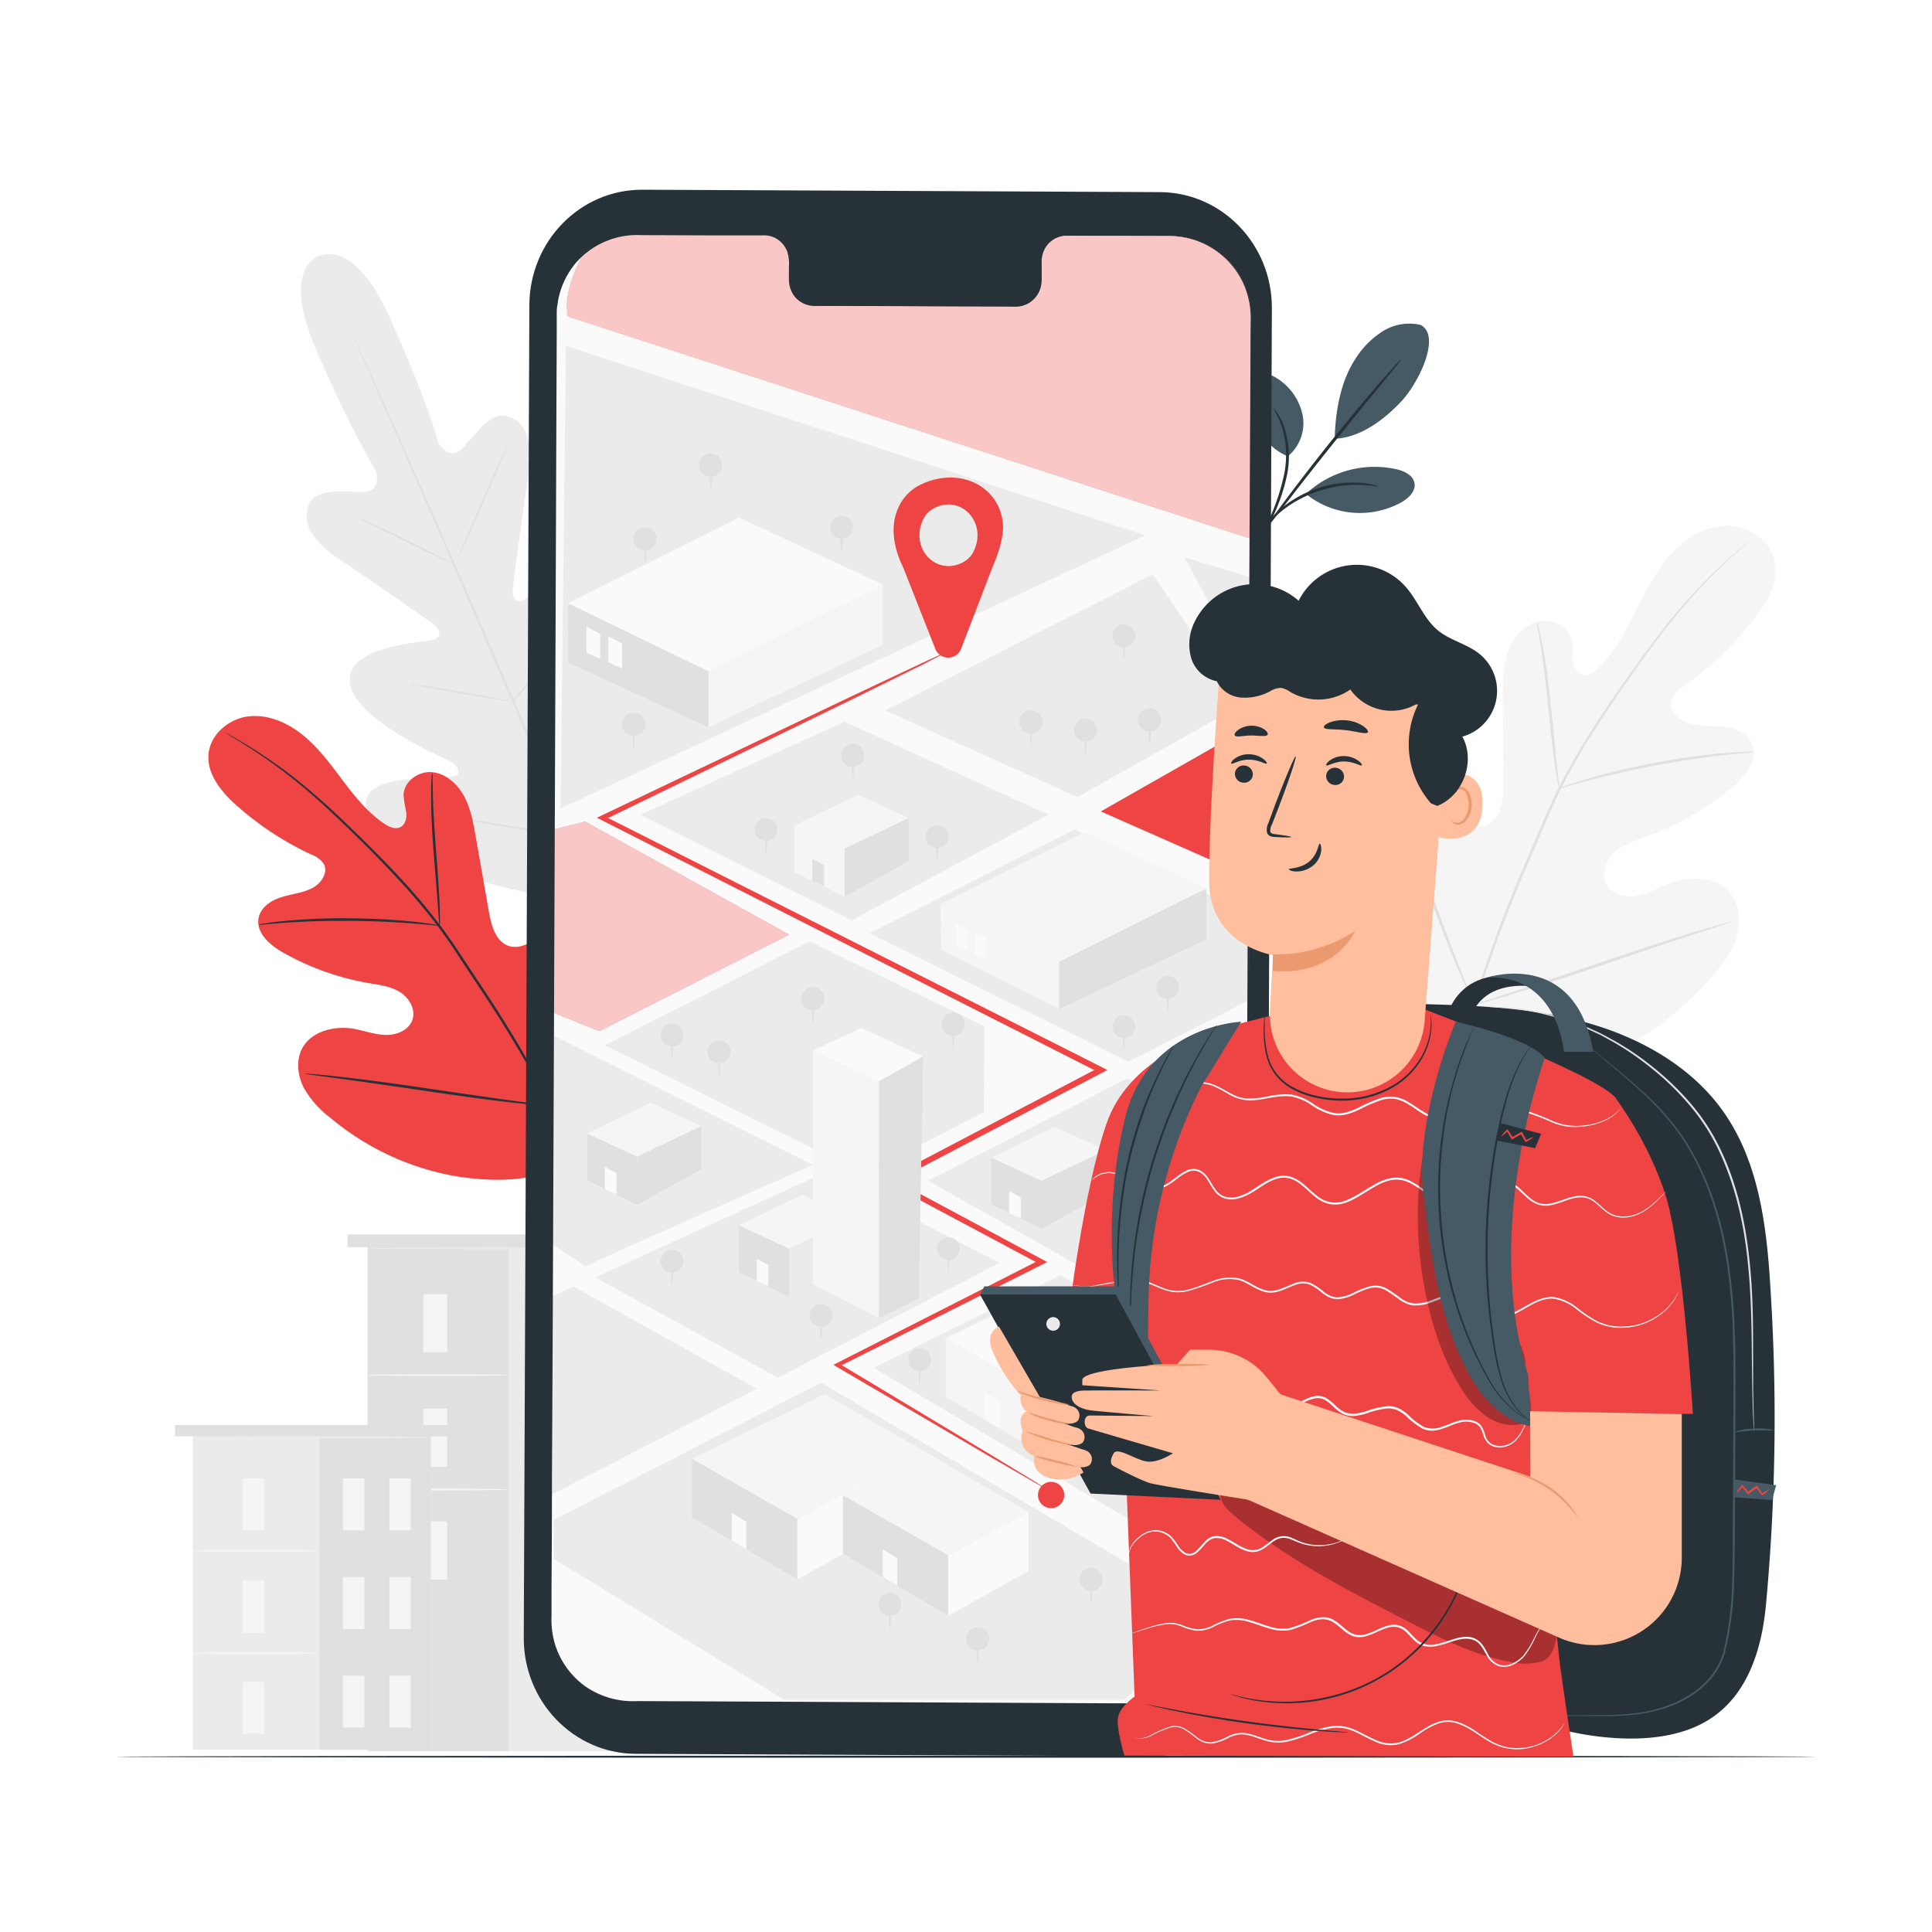<svg class="animated" id="freepik_stories-navigation" xmlns="http://www.w3.org/2000/svg" viewBox="0 0 500 500"
    version="1.1" xmlns:xlink="http://www.w3.org/1999/xlink" xmlns:svgjs="http://svgjs.com/svgjs">
    <style>
        svg#freepik_stories-navigation:not(.animated) .animable {
            opacity: 0;
        }

        svg#freepik_stories-navigation.animated #freepik--background-complete--inject-48 {
            animation: 1s 1 forwards cubic-bezier(.36, -0.01, .5, 1.38) lightSpeedLeft;
            animation-delay: 0s;
        }

        svg#freepik_stories-navigation.animated #freepik--Floor--inject-48 {
            animation: 1s 1 forwards cubic-bezier(.36, -0.01, .5, 1.38) slideLeft;
            animation-delay: 0s;
        }

        svg#freepik_stories-navigation.animated #freepik--Plants--inject-48 {
            animation: 1s 1 forwards cubic-bezier(.36, -0.01, .5, 1.38) slideLeft;
            animation-delay: 0s;
        }

        svg#freepik_stories-navigation.animated #freepik--Device--inject-48 {
            animation: 1s 1 forwards cubic-bezier(.36, -0.01, .5, 1.38) slideDown, 1.5s Infinite linear floating;
            animation-delay: 0s, 1s;
        }

        svg#freepik_stories-navigation.animated #freepik--Character--inject-48 {
            animation: 1s 1 forwards cubic-bezier(.36, -0.01, .5, 1.38) zoomIn;
            animation-delay: 0s;
        }

        @keyframes lightSpeedLeft {
            from {
                transform: translate3d(-50%, 0, 0) skewX(20deg);
                opacity: 0;
            }

            60% {
                transform: skewX(-10deg);
                opacity: 1;
            }

            80% {
                transform: skewX(2deg);
            }

            to {
                opacity: 1;
                transform: translate3d(0, 0, 0);
            }
        }

        @keyframes slideLeft {
            0% {
                opacity: 0;
                transform: translateX(-30px);
            }

            100% {
                opacity: 1;
                transform: translateX(0);
            }
        }

        @keyframes slideDown {
            0% {
                opacity: 0;
                transform: translateY(-30px);
            }

            100% {
                opacity: 1;
                transform: translateY(0);
            }
        }

        @keyframes floating {
            0% {
                opacity: 1;
                transform: translateY(0px);
            }

            50% {
                transform: translateY(-10px);
            }

            100% {
                opacity: 1;
                transform: translateY(0px);
            }
        }

        @keyframes zoomIn {
            0% {
                opacity: 0;
                transform: scale(0.5);
            }

            100% {
                opacity: 1;
                transform: scale(1);
            }
        }
    </style>
    <g id="freepik--background-complete--inject-48" class="animable" style="transform-origin: 252.388px 259.47px;">
        <rect x="95.12" y="322.65" width="68.79" height="130.55"
            style="fill: rgb(224, 224, 224); transform-origin: 129.515px 387.925px;" id="elfz0j35apo2" class="animable">
        </rect>
        <rect x="131.66" y="322.65" width="32.25" height="130.55"
            style="fill: rgb(235, 235, 235); transform-origin: 147.785px 387.925px;" id="eleseqpj22mr" class="animable">
        </rect>
        <rect x="109.55" y="334.93" width="6.18" height="15.03"
            style="fill: rgb(245, 245, 245); transform-origin: 112.64px 342.445px;" id="el7i8luo5wdm" class="animable">
        </rect>
        <rect x="109.55" y="393.74" width="6.18" height="15.03"
            style="fill: rgb(245, 245, 245); transform-origin: 112.64px 401.255px;" id="el0mm7q8q2t1r9"
            class="animable"></rect>
        <path
            d="M131.66,355.86c0,.13-8.18.23-18.27.23s-18.27-.1-18.27-.23,8.18-.24,18.27-.24S131.66,355.73,131.66,355.86Z"
            style="fill: rgb(245, 245, 245); transform-origin: 113.39px 355.855px;" id="elomt16z7frym" class="animable">
        </path>
        <rect x="109.55" y="364.56" width="6.18" height="15.03"
            style="fill: rgb(245, 245, 245); transform-origin: 112.64px 372.075px;" id="el2htbfhkimod" class="animable">
        </rect>
        <path
            d="M131.66,385.49c0,.12-8.18.23-18.27.23s-18.27-.11-18.27-.23,8.18-.24,18.27-.24S131.66,385.36,131.66,385.49Z"
            style="fill: rgb(245, 245, 245); transform-origin: 113.39px 385.485px;" id="elds4aysq31qv" class="animable">
        </path>
        <rect x="138.51" y="334.93" width="6.18" height="15.03"
            style="fill: rgb(224, 224, 224); transform-origin: 141.6px 342.445px;" id="el8udf8hz0sfg" class="animable">
        </rect>
        <rect x="151.93" y="334.93" width="6.18" height="15.03"
            style="fill: rgb(224, 224, 224); transform-origin: 155.02px 342.445px;" id="el0zskzmv1vtko"
            class="animable"></rect>
        <rect x="138.51" y="363.45" width="6.18" height="15.03"
            style="fill: rgb(224, 224, 224); transform-origin: 141.6px 370.965px;" id="eliil646ouqt9" class="animable">
        </rect>
        <rect x="151.93" y="363.45" width="6.18" height="15.03"
            style="fill: rgb(224, 224, 224); transform-origin: 155.02px 370.965px;" id="elrs1r90vfoip" class="animable">
        </rect>
        <rect x="138.51" y="391.96" width="6.18" height="15.03"
            style="fill: rgb(224, 224, 224); transform-origin: 141.6px 399.475px;" id="elecmrlnesfoq" class="animable">
        </rect>
        <rect x="151.93" y="391.96" width="6.18" height="15.03"
            style="fill: rgb(224, 224, 224); transform-origin: 155.02px 399.475px;" id="elq7zsheh6vi" class="animable">
        </rect>
        <rect x="89.95" y="319.49" width="79.13" height="3.27"
            style="fill: rgb(224, 224, 224); transform-origin: 129.515px 321.125px;" id="elvho3x4aklqd"
            class="animable"></rect>
        <path
            d="M164.39,323.07c0,.13-15.37.23-34.33.23s-34.34-.1-34.34-.23,15.37-.23,34.34-.23S164.39,322.94,164.39,323.07Z"
            style="fill: rgb(235, 235, 235); transform-origin: 130.055px 323.07px;" id="elja84cr0wcb" class="animable">
        </path>
        <rect x="49.92" y="371.61" width="61.58" height="81.22"
            style="fill: rgb(235, 235, 235); transform-origin: 80.71px 412.22px;" id="elp3ikvghcgjc" class="animable">
        </rect>
        <rect x="82.63" y="371.61" width="28.87" height="81.22"
            style="fill: rgb(224, 224, 224); transform-origin: 97.065px 412.22px;" id="elaj8vn757vw" class="animable">
        </rect>
        <rect x="62.83" y="382.61" width="5.54" height="13.45"
            style="fill: rgb(245, 245, 245); transform-origin: 65.6px 389.335px;" id="el3sijboodrf3" class="animable">
        </rect>
        <rect x="62.83" y="435.26" width="5.54" height="13.45"
            style="fill: rgb(245, 245, 245); transform-origin: 65.6px 441.985px;" id="elpri34xuczga" class="animable">
        </rect>
        <path
            d="M82.63,401.34c0,.15-7.33.27-16.36.27s-16.35-.12-16.35-.27,7.32-.28,16.35-.28S82.63,401.19,82.63,401.34Z"
            style="fill: rgb(245, 245, 245); transform-origin: 66.275px 401.335px;" id="elqpziktrdzwa" class="animable">
        </path>
        <rect x="62.83" y="409.13" width="5.54" height="13.45"
            style="fill: rgb(245, 245, 245); transform-origin: 65.6px 415.855px;" id="el5mv4yja9oml" class="animable">
        </rect>
        <path
            d="M82.63,427.86c0,.15-7.33.28-16.36.28s-16.35-.13-16.35-.28,7.32-.27,16.35-.27S82.63,427.71,82.63,427.86Z"
            style="fill: rgb(245, 245, 245); transform-origin: 66.275px 427.865px;" id="el4aftnldio8s" class="animable">
        </path>
        <rect x="88.76" y="382.61" width="5.54" height="13.45"
            style="fill: rgb(245, 245, 245); transform-origin: 91.53px 389.335px;" id="elugcwkb966u" class="animable">
        </rect>
        <rect x="100.77" y="382.61" width="5.54" height="13.45"
            style="fill: rgb(245, 245, 245); transform-origin: 103.54px 389.335px;" id="el6f1pigk5eh6" class="animable">
        </rect>
        <rect x="88.76" y="408.13" width="5.54" height="13.45"
            style="fill: rgb(245, 245, 245); transform-origin: 91.53px 414.855px;" id="el4ou2yh9g89x" class="animable">
        </rect>
        <rect x="100.77" y="408.13" width="5.54" height="13.45"
            style="fill: rgb(245, 245, 245); transform-origin: 103.54px 414.855px;" id="el9xwmmbdyd7" class="animable">
        </rect>
        <rect x="88.76" y="433.66" width="5.54" height="13.45"
            style="fill: rgb(245, 245, 245); transform-origin: 91.53px 440.385px;" id="elyyhpapu2avr" class="animable">
        </rect>
        <rect x="100.77" y="433.66" width="5.54" height="13.45"
            style="fill: rgb(245, 245, 245); transform-origin: 103.54px 440.385px;" id="el0gc58873av5" class="animable">
        </rect>
        <rect x="45.29" y="368.78" width="70.84" height="2.93"
            style="fill: rgb(224, 224, 224); transform-origin: 80.71px 370.245px;" id="el7xngwceyzbj" class="animable">
        </rect>
        <path d="M111.93,372c0,.15-13.76.27-30.74.27s-30.74-.12-30.74-.27,13.76-.28,30.74-.28S111.93,371.84,111.93,372Z"
            style="fill: rgb(235, 235, 235); transform-origin: 81.19px 371.995px;" id="eldrx1d8pcij7" class="animable">
        </path>
        <path
            d="M82.47,66.27s-9.8,3-.76,24,15.58,31.63,15.58,31.63,1.53,4.85-2.5,5.32-12.71-1.51-14.8,3.25c-2.18,4.93,1.18,9.94,8.34,14.61s22.48,15.49,23.87,16.47,2.63,3.27-.07,4S89.58,167.1,90.5,176.5s23,19.14,25.42,20.25,2.91,2.19,2.62,3.53-7,1-12.62,1.4S93.82,203.63,94.8,209s13.67,17.38,46,22.73l15.16,1.5L165.1,221c17.9-27.48,17.61-44.93,14.31-49.29s-8.77-.62-12.91,3.24-8.38,9.05-9.56,8.37-1.63-1.81-.83-4.32,8.53-25.4,2.22-32.42-20.27,7.1-22.65,8.58-3.21-1-3-2.67,2.58-20.29,4-28.73,0-14.29-5.14-16c-4.93-1.67-9.33,6.07-12.39,8.72s-5.62-1.75-5.62-1.75-3.38-12-12.8-32.84S82.27,66.34,82.27,66.34"
            style="fill: rgb(235, 235, 235); transform-origin: 129.52px 149.485px;" id="elv3ebyjkgjn" class="animable">
        </path>
        <path
            d="M156.53,236.87c-6.86-15.37-18.6-42.9-28.8-66.48s-19.44-44.9-26.23-60.31l-8-18.23c-.94-2.14-1.68-3.81-2.18-5l-.56-1.3-.18-.45a3.6,3.6,0,0,1,.22.43c.15.31.35.73.6,1.28l2.27,4.92c2,4.28,4.76,10.49,8.19,18.18,6.86,15.37,16.16,36.68,26.36,60.25s21.88,51.13,28.67,66.53"
            style="fill: rgb(224, 224, 224); transform-origin: 123.735px 160.985px;" id="elyuju2kqle4o"
            class="animable"></path>
        <path
            d="M92,133.73a4.82,4.82,0,0,1,1,.37c.66.26,1.6.66,2.76,1.17,2.31,1,5.47,2.53,8.92,4.25l8.83,4.43,2.69,1.32a4.48,4.48,0,0,1,1,.53,5.06,5.06,0,0,1-1-.36c-.66-.26-1.6-.67-2.75-1.19-2.3-1.05-5.44-2.59-8.9-4.31l-8.86-4.36L93,134.27A5.14,5.14,0,0,1,92,133.73Z"
            style="fill: rgb(224, 224, 224); transform-origin: 104.6px 139.765px;" id="el64vso7fubto" class="animable">
        </path>
        <path
            d="M118.32,144.9c-.12-.06,2.68-6.7,6.26-14.85s6.58-14.71,6.7-14.66-2.69,6.7-6.27,14.85S118.44,145,118.32,144.9Z"
            style="fill: rgb(224, 224, 224); transform-origin: 124.8px 130.145px;" id="el6oxxzer76j4" class="animable">
        </path>
        <path
            d="M132.34,181.81a5.71,5.71,0,0,1,.68-.9l2-2.34c1.66-2,3.93-4.73,6.33-7.85s4.48-6,6-8.11l1.76-2.5a6.34,6.34,0,0,1,.69-.89,4.51,4.51,0,0,1-.54,1c-.37.62-.93,1.51-1.64,2.59-1.42,2.15-3.46,5.09-5.87,8.21s-4.72,5.85-6.44,7.78c-.87,1-1.58,1.73-2.08,2.24A5,5,0,0,1,132.34,181.81Z"
            style="fill: rgb(224, 224, 224); transform-origin: 141.07px 170.515px;" id="el3v6z35wbs94" class="animable">
        </path>
        <path
            d="M106.33,177a4,4,0,0,1,1,.08l2.8.41c2.36.37,5.61.91,9.19,1.53s6.83,1.21,9.18,1.66l2.77.56a3.67,3.67,0,0,1,1,.27,4.48,4.48,0,0,1-1-.09l-2.79-.41c-2.36-.36-5.61-.9-9.2-1.53s-6.83-1.21-9.17-1.66l-2.77-.56A4.59,4.59,0,0,1,106.33,177Z"
            style="fill: rgb(224, 224, 224); transform-origin: 119.3px 179.253px;" id="el0bdb28l4k378" class="animable">
        </path>
        <path
            d="M114.57,211.1a7.93,7.93,0,0,1,1.32.13l3.59.51c3,.45,7.2,1.11,11.8,1.86s8.77,1.47,11.78,2l3.56.66a7.19,7.19,0,0,1,1.29.31,8,8,0,0,1-1.32-.13l-3.59-.51c-3-.45-7.19-1.11-11.8-1.86s-8.76-1.46-11.78-2l-3.56-.66A6.24,6.24,0,0,1,114.57,211.1Z"
            style="fill: rgb(224, 224, 224); transform-origin: 131.24px 213.835px;" id="el2m9qluwvisf" class="animable">
        </path>
        <path
            d="M147.15,216.21a9.89,9.89,0,0,1,.84-1.16l2.38-3.06c2-2.58,4.76-6.16,7.7-10.2s5.5-7.76,7.34-10.47c.89-1.3,1.62-2.38,2.18-3.21a9.19,9.19,0,0,1,.85-1.15,9.23,9.23,0,0,1-.69,1.25c-.47.79-1.17,1.91-2.06,3.29-1.77,2.76-4.29,6.52-7.24,10.57s-5.75,7.6-7.82,10.13c-1,1.27-1.9,2.28-2.5,3A8.1,8.1,0,0,1,147.15,216.21Z"
            style="fill: rgb(224, 224, 224); transform-origin: 157.795px 201.585px;" id="eldhj36b55i2v"
            class="animable"></path>
        <path
            d="M374.8,275.76c-20.26-14.15-24.85-40.42-24.05-64,.13-3.94-.3-8.1,1.57-11.56s6.25-5.82,9.78-4.16c2.93,1.38,4.21,4.79,5.84,7.6a23,23,0,0,0,9.25,8.83c2.51,1.3,5.61,2.1,8.09.73,3.4-1.87,3.8-6.57,3.78-10.49q-.07-11-.14-21.92c0-3.92,0-7.92,1.18-11.64s3.92-7.18,7.65-8.22,8.34,1.1,9.12,4.94c.33,1.6,0,3.25.12,4.88s.86,3.43,2.41,3.88,3.13-.65,4.3-1.8c4.05-4,6.8-9.05,9.36-14.13s5.06-10.26,8.73-14.58,8.75-7.73,14.36-8.05,11.6,3.15,13,8.66-1.8,11.13-5.31,15.61a87.7,87.7,0,0,1-18.22,17.36c-1.24.88-2.58,1.83-3.05,3.28-.85,2.61,1.63,5.21,4.21,6.07,2.92,1,6.09.67,9.15,1s6.36,1.71,7.52,4.59c1.61,4-1.74,8.21-5,11a74.93,74.93,0,0,1-22.19,12.81c-2.88,1.05-5.92,2-8.24,4s-3.73,5.55-2.33,8.31,5,3.64,8,3.08,5.72-2.2,8.6-3.28c5.39-2,12.34-1.66,15.8,3,2.26,3.06,2.46,7.32,1.32,11s-3.48,6.79-5.95,9.69c-8.63,10.13-19.69,18.29-32.18,22.62s-24.08,5.51-36.5,1"
            style="fill: rgb(245, 245, 245); transform-origin: 405.076px 207.392px;" id="el7m7rbp7dbns"
            class="animable"></path>
        <path
            d="M374.49,293.27A172.51,172.51,0,0,1,380.9,261a349,349,0,0,1,13.94-37.82c1.41-3.28,2.79-6.53,4.16-9.72s2.74-6.36,4.26-9.37a177.92,177.92,0,0,1,9.75-16.8c3.36-5.19,6.74-10,9.93-14.47s6.26-8.57,9.21-12.19a140.48,140.48,0,0,1,15.18-16.05c1.93-1.74,3.48-3,4.54-3.92l1.21-1a2.51,2.51,0,0,1,.43-.32,3,3,0,0,1-.38.37l-1.17,1c-1,.91-2.54,2.25-4.44,4a149,149,0,0,0-15,16.17c-2.91,3.63-5.94,7.74-9.12,12.22s-6.52,9.29-9.85,14.48a177.29,177.29,0,0,0-9.68,16.76c-1.51,3-2.85,6.13-4.23,9.33s-2.75,6.44-4.16,9.72a359.36,359.36,0,0,0-14,37.72A174.72,174.72,0,0,0,375,293.32"
            style="fill: rgb(224, 224, 224); transform-origin: 414px 216.33px;" id="eljczve7phvwl" class="animable">
        </path>
        <path
            d="M403.47,204a8.14,8.14,0,0,1-.38-1.68c-.21-1.08-.45-2.66-.73-4.61-.55-3.9-1.14-9.32-1.75-15.29s-1.28-11.37-1.89-15.26c-.3-1.94-.56-3.51-.75-4.59a7.59,7.59,0,0,1-.22-1.7,8.16,8.16,0,0,1,.49,1.64c.28,1.07.61,2.63,1,4.57.74,3.87,1.48,9.28,2.1,15.26s1.13,11.23,1.55,15.31c.19,1.84.36,3.39.49,4.63A7.66,7.66,0,0,1,403.47,204Z"
            style="fill: rgb(224, 224, 224); transform-origin: 400.617px 182.435px;" id="elpkgtvqhw63" class="animable">
        </path>
        <path
            d="M453.87,194.61a11.13,11.13,0,0,1-2,.24c-1.29.11-3.16.27-5.47.54-4.62.49-11,1.41-17.93,2.72s-13.22,2.79-17.71,4c-2.25.58-4.06,1.1-5.31,1.45a11.66,11.66,0,0,1-2,.49,10.27,10.27,0,0,1,1.88-.76c1.23-.43,3-1,5.26-1.67,4.47-1.33,10.73-2.88,17.71-4.21a177.61,177.61,0,0,1,18-2.52c2.32-.2,4.21-.28,5.51-.31A9.35,9.35,0,0,1,453.87,194.61Z"
            style="fill: rgb(224, 224, 224); transform-origin: 428.66px 199.294px;" id="el12yq7aeplesj"
            class="animable"></path>
        <path
            d="M381.52,260s-.15-.2-.35-.61l-.86-1.82c-.74-1.59-1.76-3.92-3-6.8-2.43-5.78-5.54-13.86-8.85-22.82s-6.34-17.07-8.65-22.89l-2.75-6.88-.74-1.87a2.86,2.86,0,0,1-.21-.68,2.6,2.6,0,0,1,.34.62c.24.49.52,1.09.87,1.82.74,1.59,1.75,3.91,3,6.8,2.44,5.77,5.54,13.85,8.85,22.82s6.34,17.06,8.65,22.88l2.75,6.88c.3.75.54,1.37.74,1.88A3.19,3.19,0,0,1,381.52,260Z"
            style="fill: rgb(224, 224, 224); transform-origin: 368.815px 227.815px;" id="el8xc57ur8l24"
            class="animable"></path>
        <path
            d="M448.49,238.45a2.59,2.59,0,0,1-.66.27l-1.95.65-7.17,2.33c-6.06,2-14.39,4.77-23.59,7.89s-17.58,5.85-23.67,7.69c-3.05.92-5.53,1.64-7.25,2.1l-2,.52a2.32,2.32,0,0,1-.7.13,3.15,3.15,0,0,1,.66-.27l1.94-.65,7.18-2.33c6.05-2,14.39-4.77,23.59-7.89s17.57-5.85,23.67-7.69c3.05-.92,5.52-1.64,7.24-2.1l2-.52A2.28,2.28,0,0,1,448.49,238.45Z"
            style="fill: rgb(224, 224, 224); transform-origin: 414.995px 249.24px;" id="el19yotpjeozt" class="animable">
        </path>
    </g>
    <g id="freepik--Floor--inject-48" class="animable" style="transform-origin: 250px 454.635px;">
        <path
            d="M470.24,454.64c0,.14-98.61.26-220.23.26s-220.25-.12-220.25-.26,98.59-.27,220.25-.27S470.24,454.49,470.24,454.64Z"
            style="fill: rgb(38, 50, 56); transform-origin: 250px 454.635px;" id="elnrl5czx2v5e" class="animable">
        </path>
    </g>
    <g id="freepik--Plants--inject-48" class="animable" style="transform-origin: 211.873px 199.468px;">
        <path
            d="M151.32,299.36c15.89-16,15.72-40.42,11.14-61.52-.77-3.53-1.06-7.34-3.31-10.14s-6.58-4.21-9.48-2.14c-2.41,1.72-3,5-4,7.79a21,21,0,0,1-6.87,9.46c-2,1.58-4.7,2.8-7.15,2-3.37-1.13-4.5-5.29-5.12-8.82q-1.72-9.87-3.47-19.73c-.62-3.53-1.26-7.13-3-10.28s-4.69-5.81-8.22-6.14-7.32,2.36-7.4,5.94a33.42,33.42,0,0,0,.7,4.41c.17,1.48-.22,3.22-1.53,3.88s-2.93-.07-4.17-.91c-4.29-2.9-7.59-7-10.73-11.17s-6.23-8.4-10.24-11.68-9.13-5.53-14.23-4.9-9.92,4.74-10.29,9.92,3.45,9.72,7.33,13.17a79.73,79.73,0,0,0,19.23,12.63,6.57,6.57,0,0,1,3.28,2.45c1.19,2.21-.61,4.95-2.79,6.15-2.47,1.35-5.37,1.6-8.06,2.42s-5.44,2.58-6,5.37c-.79,3.87,2.91,7.09,6.33,9a68.5,68.5,0,0,0,22,7.88c2.77.48,5.65.81,8.07,2.25s4.26,4.38,3.45,7.1-3.91,4.1-6.72,4.09-5.5-1-8.27-1.55c-5.18-.94-11.38.53-13.72,5.28-1.53,3.13-1,7,.61,10.09a26.13,26.13,0,0,0,6.94,7.73,68.84,68.84,0,0,0,32.65,15.07c11.94,1.85,22.55,1,33-5.11"
            style="fill: #EF4444; transform-origin: 109.537px 245.315px;" id="ellbvrog6diw" class="animable"></path>
        <path
            d="M154.46,315.05a156.79,156.79,0,0,0-11.05-28,321.36,321.36,0,0,0-18.74-31.73l-5.33-8.06c-1.76-2.65-3.51-5.27-5.37-7.72A161,161,0,0,0,102.45,226c-3.87-4.12-7.69-7.88-11.29-11.38s-7-6.69-10.29-9.46a125.8,125.8,0,0,0-16.28-11.94c-2-1.26-3.63-2.18-4.72-2.79l-1.25-.69a2.18,2.18,0,0,0-.44-.21,3,3,0,0,0,.41.27l1.21.75c1.08.64,2.66,1.6,4.66,2.89a134.24,134.24,0,0,1,16.11,12.08c3.22,2.79,6.62,6,10.21,9.49s7.38,7.3,11.23,11.42a161.09,161.09,0,0,1,11.45,13.48c1.85,2.45,3.57,5,5.33,7.7s3.53,5.34,5.34,8.06a329.18,329.18,0,0,1,18.74,31.63A160.2,160.2,0,0,1,154,315.18"
            style="fill: rgb(38, 50, 56); transform-origin: 106.32px 252.355px;" id="el5ici5e7ynbv" class="animable">
        </path>
        <path
            d="M113.78,239.54a6.57,6.57,0,0,0,.07-1.56c0-1,0-2.47-.1-4.27-.14-3.6-.51-8.57-.93-14s-.71-10.43-.8-14c0-1.79-.07-3.25-.08-4.25a6.29,6.29,0,0,0-.08-1.57,8,8,0,0,0-.17,1.56c-.08,1-.12,2.46-.13,4.26,0,3.61.18,8.59.61,14.08s.82,10.28,1.11,14c.13,1.68.23,3.1.31,4.25A6.72,6.72,0,0,0,113.78,239.54Z"
            style="fill: rgb(38, 50, 56); transform-origin: 112.714px 219.715px;" id="elntiuvxrcvfg" class="animable">
        </path>
        <path
            d="M66.91,239.33a11,11,0,0,0,1.85-.11c1.18-.11,2.89-.28,5-.41,4.23-.31,10.09-.53,16.57-.49s12.34.34,16.58.68c2.12.15,3.83.32,5,.43a8.86,8.86,0,0,0,1.85.11,11,11,0,0,0-1.82-.37c-1.17-.18-2.88-.43-5-.64-4.24-.46-10.12-.83-16.62-.88a162,162,0,0,0-16.61.69c-2.12.19-3.83.43-5,.62A8.85,8.85,0,0,0,66.91,239.33Z"
            style="fill: rgb(38, 50, 56); transform-origin: 90.335px 238.596px;" id="elggsg3emfh2k" class="animable">
        </path>
        <path
            d="M142.7,286.32a3,3,0,0,0,.21-.61l.48-1.78c.4-1.55.93-3.81,1.55-6.6,1.24-5.6,2.71-13.37,4.22-22s2.91-16.38,4-22c.55-2.73,1-5,1.35-6.64.14-.72.26-1.32.36-1.81a2.77,2.77,0,0,0,.08-.64s-.1.2-.21.61l-.48,1.78c-.41,1.55-.94,3.8-1.56,6.6-1.24,5.59-2.71,13.37-4.22,22s-2.9,16.39-4,22c-.56,2.72-1,5-1.35,6.63-.15.73-.26,1.33-.36,1.81A2.82,2.82,0,0,0,142.7,286.32Z"
            style="fill: rgb(38, 50, 56); transform-origin: 148.825px 255.28px;" id="eljrfizdhblzr" class="animable">
        </path>
        <path
            d="M78.93,277.88a3.16,3.16,0,0,0,.64.13l1.86.27,6.83.92c5.77.77,13.72,1.93,22.51,3.22s16.76,2.39,22.55,3c2.89.33,5.23.57,6.85.71l1.87.14a2.55,2.55,0,0,0,.66,0,2.19,2.19,0,0,0-.64-.14l-1.86-.27-6.83-.91c-5.77-.78-13.72-1.94-22.51-3.23s-16.76-2.39-22.54-3c-2.9-.33-5.24-.57-6.86-.71l-1.87-.14A1.86,1.86,0,0,0,78.93,277.88Z"
            style="fill: rgb(38, 50, 56); transform-origin: 110.815px 282.068px;" id="elw0qu7yup3u" class="animable">
        </path>
        <path
            d="M333.32,118.08a11.14,11.14,0,0,0,3.83-10.5,14.8,14.8,0,0,0-6.37-9.48c-1.49-1-3.34-1.84-5.07-1.32a4.73,4.73,0,0,0-3.08,3.71,9.57,9.57,0,0,0,.58,5c1.89,5.48,4.73,10.43,10.11,12.61"
            style="fill: rgb(69, 90, 100); transform-origin: 329.922px 107.361px;" id="elqx1c8cob9g" class="animable">
        </path>
        <path
            d="M338.39,127.44a26.05,26.05,0,0,1,23-6c2.05.47,4.35,1.56,4.69,3.63s-1.52,3.84-3.34,4.89a22.23,22.23,0,0,1-24.6-2"
            style="fill: rgb(69, 90, 100); transform-origin: 352.13px 126.79px;" id="el3dn2gjmz0ly" class="animable">
        </path>
        <path
            d="M367.75,84.11a13,13,0,0,0-10.07,1.73,22.92,22.92,0,0,0-7.2,7.52c-3.63,5.73-4.9,13.42-5.06,20.19,7.51-.3,13.94-6.21,17-9.41,4.85-5.06,10.55-17.16,5.32-20"
            style="fill: rgb(69, 90, 100); transform-origin: 357.621px 98.653px;" id="eloxfrl4au0qb" class="animable">
        </path>
        <path
            d="M327,137.67a26,26,0,0,0,1.87-2.83,47.52,47.52,0,0,0,4.24-12.07,24,24,0,0,0-.94-12.74,15.82,15.82,0,0,0-1.82-3.45c-.54-.75-.89-1.11-.93-1.08a33.2,33.2,0,0,1,2.25,4.72,25.14,25.14,0,0,1,.69,12.41,55.59,55.59,0,0,1-4,12"
            style="fill: rgb(38, 50, 56); transform-origin: 330.284px 121.584px;" id="elve5k8zm1uch" class="animable">
        </path>
        <path
            d="M327,137.76l3.91-5c3.3-4.27,7.86-10.16,13-16.59s9.85-12.2,13.28-16.37l4.05-4.94a13.14,13.14,0,0,0,1.41-1.88A14.6,14.6,0,0,0,361,94.62c-1,1.11-2.46,2.75-4.23,4.79-3.54,4.07-8.33,9.79-13.46,16.23s-9.64,12.39-12.83,16.75c-1.59,2.18-2.86,4-3.72,5.2"
            style="fill: rgb(38, 50, 56); transform-origin: 344.705px 115.37px;" id="elpyun9ldmrxi" class="animable">
        </path>
        <path
            d="M356.71,125.87a4.79,4.79,0,0,0-1.31-.4,11,11,0,0,0-1.57-.3,19.19,19.19,0,0,0-2.11-.23,28.13,28.13,0,0,0-5.52.21A29.21,29.21,0,0,0,333.66,130a27.57,27.57,0,0,0-4.22,3.58,18.35,18.35,0,0,0-1.4,1.59,9.93,9.93,0,0,0-1,1.29c-.49.73-.42,1.07-.38,1.1a46.35,46.35,0,0,1,3.11-3.6,30.32,30.32,0,0,1,4.23-3.38,34.31,34.31,0,0,1,5.87-3,33.83,33.83,0,0,1,6.38-1.72,30.78,30.78,0,0,1,5.4-.37C354.79,125.56,356.68,126,356.71,125.87Z"
            style="fill: rgb(38, 50, 56); transform-origin: 341.671px 131.224px;" id="el84zwk102wp3" class="animable">
        </path>
    </g>
    <g id="freepik--Device--inject-48" class="animable" style="transform-origin: 232.355px 251.805px;">
        <path
            d="M298.42,454.51l-133.87-.62c-16.1-.07-29.09-13.54-29-30.09L137,78.94c.07-16.55,13.18-29.92,29.29-29.84l133.87.62c16.1.07,29.09,13.54,29,30.09l-1.46,344.86C327.64,441.22,314.53,454.59,298.42,454.51Z"
            style="fill: rgb(38, 50, 56); transform-origin: 232.355px 251.805px;" id="elt2maqhj97ba" class="animable">
        </path>
        <path d="M318.55,364.13a2.95,2.95,0,1,1-2.94-2.95A2.95,2.95,0,0,1,318.55,364.13Z"
            style="fill: rgb(224, 224, 224); transform-origin: 315.6px 364.13px;" id="eltaqhd8akzqs" class="animable">
        </path>
        <path d="M315.61,370.6a20.26,20.26,0,0,1,0-6.47,20.26,20.26,0,0,1,0,6.47Z"
            style="fill: rgb(224, 224, 224); transform-origin: 315.61px 367.365px;" id="elx88eyi3un9b" class="animable">
        </path>
        <path
            d="M302.83,61.1,276.06,61a6.65,6.65,0,0,0-6.53,6.77l0,4.85A6.65,6.65,0,0,1,263,79.37l-52.19-.24a6.66,6.66,0,0,1-6.47-6.83l0-4.85a6.65,6.65,0,0,0-6.47-6.83l-9.42,0L165,60.47a21.06,21.06,0,0,0-21.16,21l-1.43,337.89a21.06,21.06,0,0,0,21,21.16l137.81.64a21.07,21.07,0,0,0,21.16-21L323.8,82.26A21.08,21.08,0,0,0,302.83,61.1Z"
            style="fill: rgb(250, 250, 250); transform-origin: 233.105px 250.815px;" id="eljj5ajwle8p" class="animable">
        </path>
        <path d="M151.58,327.74c1.18-.88,58.81-26.27,58.81-26.27l-67.32-33.58L142.84,322Z"
            style="fill: rgb(235, 235, 235); transform-origin: 176.615px 297.815px;" id="eltz6tf6wd40o"
            class="animable"></path>
        <polygon points="155.1 266.85 204.21 241.89 151.44 212.63 143.3 214.67 143.1 262.01 155.1 266.85"
            style="fill: #EF4444; transform-origin: 173.655px 239.74px;" id="eljgte64ocwbp" class="animable"></polygon>
        <g id="elek5kte8tpjf">
            <polygon points="155.1 266.85 204.21 241.89 151.44 212.63 143.3 214.67 143.1 262.01 155.1 266.85"
                style="fill: rgb(255, 255, 255); opacity: 0.7; transform-origin: 173.655px 239.74px;" class="animable"
                id="ely3z78jq4w4a"></polygon>
        </g>
        <polygon points="145.07 209.23 296.44 138.53 146.47 89.52 145.07 209.23"
            style="fill: rgb(235, 235, 235); transform-origin: 220.755px 149.375px;" id="elfi2ine0equ" class="animable">
        </polygon>
        <polygon
            points="143.31 393.35 212.48 357.85 315.45 418.43 290.92 439.94 203.05 439.94 143.31 403.43 143.31 393.35"
            style="fill: rgb(235, 235, 235); transform-origin: 229.38px 398.895px;" id="eldxwdq29qehe" class="animable">
        </polygon>
        <polygon points="226.1 354.01 311.64 404.73 321.18 403.65 321.18 354.88 274.3 330.07 226.1 354.01"
            style="fill: rgb(235, 235, 235); transform-origin: 273.64px 367.4px;" id="elrozxhxkoxnq" class="animable">
        </polygon>
        <polygon points="240.16 305.58 320.81 350.95 320.81 291.64 291.63 279.14 240.16 305.58"
            style="fill: rgb(235, 235, 235); transform-origin: 280.485px 315.045px;" id="el36x74g5zije"
            class="animable"></polygon>
        <polygon points="154.02 330.58 201.33 356.54 258.75 326.8 213.13 303.6 154.02 330.58"
            style="fill: rgb(235, 235, 235); transform-origin: 206.385px 330.07px;" id="elzv72ew5lod" class="animable">
        </polygon>
        <polygon points="225.04 241.56 292.06 274.77 323.14 258.9 323.34 236.64 278.07 214.67 225.04 241.56"
            style="fill: rgb(235, 235, 235); transform-origin: 274.19px 244.72px;" id="eladzqefjhl26" class="animable">
        </polygon>
        <polygon points="156.5 270.53 223.52 303.74 254.6 287.87 254.8 265.61 209.52 243.64 156.5 270.53"
            style="fill: rgb(235, 235, 235); transform-origin: 205.65px 273.69px;" id="eljdvicq4fngp" class="animable">
        </polygon>
        <polygon points="165.78 210.84 220.4 238.19 271.34 210.84 218.56 186.76 165.78 210.84"
            style="fill: rgb(235, 235, 235); transform-origin: 218.56px 212.475px;" id="elcihaed8smtl" class="animable">
        </polygon>
        <path
            d="M271.34,385.62a6.72,6.72,0,0,1-1-.5l-2.82-1.59-10.85-6.27-40.16-23.55-.83-.49.86-.44L269.23,326v1.22l-39.34-21-1.24-.66,1.25-.66,54.64-28.68v1.39l-6.52-3.3-122.4-62.1-1.15-.58,1.17-.56,65-31,18-8.49,4.74-2.18,1.23-.54a2.18,2.18,0,0,1,.43-.15,1.62,1.62,0,0,1-.39.24l-1.18.62L238.78,172l-17.88,8.81-64.71,31.47V211.1l122.53,61.83,6.52,3.3,1.35.69-1.34.7-54.68,28.62v-1.32L269.86,326l1.16.62-1.17.59L217,353.73l0-.93,39.92,24,10.7,6.51,2.75,1.72A5.69,5.69,0,0,1,271.34,385.62Z"
            style="fill: #EF4444; transform-origin: 220.53px 277.165px;" id="elhpw3ym7za5l" class="animable"></path>
        <path
            d="M259.59,136.64c0-10-10.48-16.3-21.17-11.3a12.13,12.13,0,0,0-5.62,5.39c-2.69,5.21-1.5,11.16.93,16.1l8.32,21.08a3.58,3.58,0,0,0,6.68,0l8.15-21.19C259.71,140.24,259.59,136.64,259.59,136.64Zm-10,8.68c-7.19,4.18-14.47-3.54-10.53-11.16a6,6,0,0,1,2.28-2.42c7.19-4.18,14.47,3.54,10.53,11.16A6,6,0,0,1,249.55,145.32Z"
            style="fill: #EF4444; transform-origin: 245.428px 146.894px;" id="elzxwrijh45jt" class="animable"></path>
        <polygon points="243.63 245.78 243.39 234 274.1 248.87 274.1 261.11 243.63 245.78"
            style="fill: rgb(245, 245, 245); transform-origin: 258.745px 247.555px;" id="eli7o7exut7c" class="animable">
        </polygon>
        <polygon points="274.1 248.87 312.24 229.92 312.24 243.11 274.1 261.11 274.1 248.87"
            style="fill: rgb(224, 224, 224); transform-origin: 293.17px 245.515px;" id="elsj2n8s1hgpi" class="animable">
        </polygon>
        <polygon points="243.39 234 280.82 215.28 312.24 229.92 274.1 248.87 243.39 234"
            style="fill: rgb(245, 245, 245); transform-origin: 277.815px 232.075px;" id="elmq1u5gzj9a" class="animable">
        </polygon>
        <polygon points="247.4 239.09 247.4 244.8 250.4 246.15 250.4 240.69 247.4 239.09"
            style="fill: rgb(250, 250, 250); transform-origin: 248.9px 242.62px;" id="ellceleb3g1x" class="animable">
        </polygon>
        <polygon points="252.2 241.2 252.2 246.92 255.21 248.27 255.21 242.81 252.2 241.2"
            style="fill: rgb(250, 250, 250); transform-origin: 253.705px 244.735px;" id="elui8ai17819q"
            class="animable"></polygon>
        <polygon points="147.01 171.45 147.01 156.12 183.36 173.73 183.36 188.21 147.01 171.45"
            style="fill: rgb(224, 224, 224); transform-origin: 165.185px 172.165px;" id="ellsswxnjsx37"
            class="animable"></polygon>
        <polygon points="183.36 173.73 228.52 151.29 228.52 166.91 183.36 188.21 183.36 173.73"
            style="fill: rgb(245, 245, 245); transform-origin: 205.94px 169.75px;" id="elp76suo5v8qa" class="animable">
        </polygon>
        <polygon points="147.01 156.12 191.31 133.97 228.52 151.29 183.36 173.73 147.01 156.12"
            style="fill: rgb(250, 250, 250); transform-origin: 187.765px 153.85px;" id="elt8bjl6ajz6" class="animable">
        </polygon>
        <polygon points="151.76 162.14 151.76 168.91 155.31 170.51 155.31 164.04 151.76 162.14"
            style="fill: rgb(250, 250, 250); transform-origin: 153.535px 166.325px;" id="eloqg1cr81hma"
            class="animable"></polygon>
        <polygon points="157.44 164.65 157.44 171.41 161 173.02 161 166.55 157.44 164.65"
            style="fill: rgb(250, 250, 250); transform-origin: 159.22px 168.835px;" id="eljj2d9w1zkps" class="animable">
        </polygon>
        <path d="M256.59,299.59v12.08l13,6.39V305.58Z"
            style="fill: rgb(224, 224, 224); transform-origin: 263.09px 308.825px;" id="elj17yc0iq95p" class="animable">
        </path>
        <polygon points="286.09 297.67 269.54 305.58 269.54 318.06 286.09 308.82 286.09 297.67"
            style="fill: rgb(224, 224, 224); transform-origin: 277.815px 307.865px;" id="elfs49qe6yyw" class="animable">
        </polygon>
        <polygon points="256.59 299.59 272.99 291.64 286.09 297.67 269.54 305.58 256.59 299.59"
            style="fill: rgb(245, 245, 245); transform-origin: 271.34px 298.61px;" id="el653aqxy2ci3" class="animable">
        </polygon>
        <polygon points="261.19 308.26 261.19 313.97 264.19 315.33 264.19 309.87 261.19 308.26"
            style="fill: rgb(250, 250, 250); transform-origin: 262.69px 311.795px;" id="elywysve2rmm" class="animable">
        </polygon>
        <path d="M151.94,293.34v12.08l12.95,6.39V299.33Z"
            style="fill: rgb(224, 224, 224); transform-origin: 158.415px 302.575px;" id="elnse4wqmszwh"
            class="animable"></path>
        <polygon points="181.45 291.42 164.89 299.33 164.89 311.81 181.45 302.57 181.45 291.42"
            style="fill: rgb(224, 224, 224); transform-origin: 173.17px 301.615px;" id="elcn5ibejdro5" class="animable">
        </polygon>
        <polygon points="151.94 293.34 168.35 285.39 181.45 291.42 164.89 299.33 151.94 293.34"
            style="fill: rgb(245, 245, 245); transform-origin: 166.695px 292.36px;" id="eln062mf5epbo" class="animable">
        </polygon>
        <polygon points="156.54 302.01 156.54 307.72 159.54 309.08 159.54 303.62 156.54 302.01"
            style="fill: rgb(250, 250, 250); transform-origin: 158.04px 305.545px;" id="eln4mucx9io0j" class="animable">
        </polygon>
        <path d="M205.65,213.6v12.09l12.95,6.39V219.6Z"
            style="fill: rgb(245, 245, 245); transform-origin: 212.125px 222.84px;" id="elnql3icban2k" class="animable">
        </path>
        <polygon points="235.16 211.69 218.6 219.6 218.6 232.08 235.16 222.84 235.16 211.69"
            style="fill: rgb(224, 224, 224); transform-origin: 226.88px 221.885px;" id="elm0r0hxv0ud" class="animable">
        </polygon>
        <polygon points="205.65 213.6 222.06 205.66 235.16 211.69 218.6 219.6 205.65 213.6"
            style="fill: rgb(245, 245, 245); transform-origin: 220.405px 212.63px;" id="el8wkllj754gp" class="animable">
        </polygon>
        <polygon points="210.25 222.28 210.25 227.99 213.25 229.35 213.25 223.88 210.25 222.28"
            style="fill: rgb(224, 224, 224); transform-origin: 211.75px 225.815px;" id="eldyqgt9awyc" class="animable">
        </polygon>
        <path d="M191.25,317.13v12.09l12.95,6.38V323.13Z"
            style="fill: rgb(224, 224, 224); transform-origin: 197.725px 326.365px;" id="el1zy3mqgir7ej"
            class="animable"></path>
        <polygon points="220.76 315.21 204.21 323.13 204.21 335.6 220.76 326.37 220.76 315.21"
            style="fill: rgb(235, 235, 235); transform-origin: 212.485px 325.405px;" id="ela84bx673y4" class="animable">
        </polygon>
        <polygon points="191.25 317.13 207.66 309.19 220.76 315.21 204.21 323.13 191.25 317.13"
            style="fill: rgb(245, 245, 245); transform-origin: 206.005px 316.16px;" id="eleze3a0huyun" class="animable">
        </polygon>
        <polygon points="195.85 325.8 195.85 331.52 198.85 332.87 198.85 327.41 195.85 325.8"
            style="fill: rgb(250, 250, 250); transform-origin: 197.35px 329.335px;" id="el44g3u7shln9" class="animable">
        </polygon>
        <path d="M244.73,346.32v15.15L272,377.54V361.9Z"
            style="fill: rgb(245, 245, 245); transform-origin: 258.365px 361.93px;" id="elpd429xdyo68" class="animable">
        </path>
        <polygon points="292.79 350.72 272.03 361.9 272.03 377.54 292.79 365.96 292.79 350.72"
            style="fill: rgb(224, 224, 224); transform-origin: 282.41px 364.13px;" id="elzpsvrd1qqrs" class="animable">
        </polygon>
        <polygon points="244.73 346.31 265.31 336.35 292.79 350.72 272.03 361.9 244.73 346.31"
            style="fill: rgb(250, 250, 250); transform-origin: 268.76px 349.125px;" id="elawtqt3wsz1e" class="animable">
        </polygon>
        <polygon points="255.04 360.33 255.04 367.49 258.81 369.75 258.81 362.67 255.04 360.33"
            style="fill: rgb(250, 250, 250); transform-origin: 256.925px 365.04px;" id="elkin7xa889fi" class="animable">
        </polygon>
        <path d="M179.06,377.5v15.15l27.3,16.08V393.08Z"
            style="fill: rgb(224, 224, 224); transform-origin: 192.71px 393.115px;" id="elt7rlt9h21gd" class="animable">
        </path>
        <polygon points="238.94 375.43 206.36 393.08 206.36 408.73 239.03 390.62 238.94 375.43"
            style="fill: rgb(250, 250, 250); transform-origin: 222.695px 392.08px;" id="elgmsmwoleg5f" class="animable">
        </polygon>
        <polygon points="179.06 377.5 213.52 360.81 239.03 375.49 206.36 393.08 179.06 377.5"
            style="fill: rgb(245, 245, 245); transform-origin: 209.045px 376.945px;" id="el8ubq0ereugg"
            class="animable"></polygon>
        <polygon points="189.37 391.51 189.37 398.68 193.13 400.94 193.13 393.85 189.37 391.51"
            style="fill: rgb(250, 250, 250); transform-origin: 191.25px 396.225px;" id="el845j4ydh7d6" class="animable">
        </polygon>
        <polygon points="282.4 320.85 282.4 381.36 299.44 390.17 299.44 328.9 282.4 320.85"
            style="fill: rgb(245, 245, 245); transform-origin: 290.92px 355.51px;" id="ellafsfraq3za" class="animable">
        </polygon>
        <polygon points="294.99 315.05 282.4 320.85 299.44 328.9 310.9 322.44 294.99 315.05"
            style="fill: rgb(250, 250, 250); transform-origin: 296.65px 321.975px;" id="el9hjg83cvifd" class="animable">
        </polygon>
        <polygon points="299.44 328.9 299.44 390.17 309.81 384.59 310.9 322.44 299.44 328.9"
            style="fill: rgb(224, 224, 224); transform-origin: 305.17px 356.305px;" id="eldw1qvltwy2d" class="animable">
        </polygon>
        <polygon points="210.39 271.84 210.39 332.35 227.43 341.16 227.43 279.89 210.39 271.84"
            style="fill: rgb(245, 245, 245); transform-origin: 218.91px 306.5px;" id="elrjetr283cm" class="animable">
        </polygon>
        <polygon points="222.97 266.03 210.39 271.84 227.43 279.89 238.89 273.43 222.97 266.03"
            style="fill: rgb(250, 250, 250); transform-origin: 224.64px 272.96px;" id="ele1w7tzzmb46" class="animable">
        </polygon>
        <polygon points="227.43 279.89 227.43 341.16 237.79 336.05 238.89 273.43 227.43 279.89"
            style="fill: rgb(224, 224, 224); transform-origin: 233.16px 307.295px;" id="elobo6sylney" class="animable">
        </polygon>
        <path d="M218.12,386.91v15.15l27.31,16.08V402.5Z"
            style="fill: rgb(224, 224, 224); transform-origin: 231.775px 402.525px;" id="elyd82xknz2ce"
            class="animable"></path>
        <polygon points="266.18 391.32 245.43 402.5 245.43 418.14 266.18 406.56 266.18 391.32"
            style="fill: rgb(250, 250, 250); transform-origin: 255.805px 404.73px;" id="el5329vwckv1" class="animable">
        </polygon>
        <polygon points="218.12 386.91 238.94 375.43 266.18 391.32 245.43 402.5 218.12 386.91"
            style="fill: rgb(245, 245, 245); transform-origin: 242.15px 388.965px;" id="el9cjvgmmjhvw" class="animable">
        </polygon>
        <polygon points="228.43 400.92 228.43 408.09 232.2 410.35 232.2 403.26 228.43 400.92"
            style="fill: rgb(250, 250, 250); transform-origin: 230.315px 405.635px;" id="elv5rj0gg2rf9"
            class="animable"></polygon>
        <polygon points="278.84 206.28 229.12 183.87 298.36 148.63 321.08 182.51 278.84 206.28"
            style="fill: rgb(235, 235, 235); transform-origin: 275.1px 177.455px;" id="elqpge2emgg" class="animable">
        </polygon>
        <polygon points="323.1 226.86 323.44 188.06 284.89 210 323.1 226.86"
            style="fill: #EF4444; transform-origin: 304.165px 207.46px;" id="elx9uzuvbt9y" class="animable"></polygon>
        <path d="M293.81,265.72a2.95,2.95,0,1,1-2.95-3A3,3,0,0,1,293.81,265.72Z"
            style="fill: rgb(224, 224, 224); transform-origin: 290.86px 265.67px;" id="elv7hp5dpb4g8" class="animable">
        </path>
        <path d="M290.86,272.19a20.26,20.26,0,0,1,0-6.47,20.26,20.26,0,0,1,0,6.47Z"
            style="fill: rgb(224, 224, 224); transform-origin: 290.86px 268.955px;" id="ely6evhcfthob" class="animable">
        </path>
        <path d="M213.34,258.49a3,3,0,1,1-3-3A2.95,2.95,0,0,1,213.34,258.49Z"
            style="fill: rgb(224, 224, 224); transform-origin: 210.34px 258.49px;" id="elmw6q1oiw1vk" class="animable">
        </path>
        <path d="M210.39,265a20.26,20.26,0,0,1,0-6.47,20.26,20.26,0,0,1,0,6.47Z"
            style="fill: rgb(224, 224, 224); transform-origin: 210.39px 261.765px;" id="el643pmke7lli" class="animable">
        </path>
        <path d="M173.92,299.67a2.95,2.95,0,1,1-2.95-2.95A2.95,2.95,0,0,1,173.92,299.67Z"
            style="fill: rgb(224, 224, 224); transform-origin: 170.97px 299.67px;" id="elrdpk3k2x9l8" class="animable">
        </path>
        <path d="M171,306.14a20.26,20.26,0,0,1,0-6.47,20.26,20.26,0,0,1,0,6.47Z"
            style="fill: rgb(224, 224, 224); transform-origin: 171px 302.905px;" id="el7gqlzv57gt" class="animable">
        </path>
        <path d="M176.87,267.89a2.95,2.95,0,1,1-3-2.95A2.95,2.95,0,0,1,176.87,267.89Z"
            style="fill: rgb(224, 224, 224); transform-origin: 173.92px 267.89px;" id="elp26ce2p6j4" class="animable">
        </path>
        <path d="M173.92,274.36a20.26,20.26,0,0,1,0-6.47,20.26,20.26,0,0,1,0,6.47Z"
            style="fill: rgb(224, 224, 224); transform-origin: 173.92px 271.125px;" id="el8xan6vkgmhk" class="animable">
        </path>
        <path d="M249.67,265a3,3,0,1,1-2.95-2.94A2.95,2.95,0,0,1,249.67,265Z"
            style="fill: rgb(224, 224, 224); transform-origin: 246.671px 265.06px;" id="elqmvrnvp0zrc" class="animable">
        </path>
        <path d="M246.72,271.44a20.26,20.26,0,0,1,0-6.47,20.26,20.26,0,0,1,0,6.47Z"
            style="fill: rgb(224, 224, 224); transform-origin: 246.72px 268.205px;" id="el6vit5f121f8" class="animable">
        </path>
        <path d="M296.26,287.07a2.95,2.95,0,1,1-2.95-2.95A2.95,2.95,0,0,1,296.26,287.07Z"
            style="fill: rgb(224, 224, 224); transform-origin: 293.31px 287.07px;" id="elq9c92nu6d4" class="animable">
        </path>
        <path d="M293.31,293.54a20.26,20.26,0,0,1,0-6.47,20.26,20.26,0,0,1,0,6.47Z"
            style="fill: rgb(224, 224, 224); transform-origin: 293.31px 290.305px;" id="eln4qb28nptr" class="animable">
        </path>
        <path d="M298.14,304.42a2.95,2.95,0,1,1-2.95-2.95A2.95,2.95,0,0,1,298.14,304.42Z"
            style="fill: rgb(224, 224, 224); transform-origin: 295.19px 304.42px;" id="elgap7a4p5fyl" class="animable">
        </path>
        <path d="M295.19,310.89a20.26,20.26,0,0,1,0-6.47,20.26,20.26,0,0,1,0,6.47Z"
            style="fill: rgb(224, 224, 224); transform-origin: 295.19px 307.655px;" id="el9z32lk5d6cl" class="animable">
        </path>
        <path d="M215.43,340.42a2.95,2.95,0,1,1-3-2.95A2.95,2.95,0,0,1,215.43,340.42Z"
            style="fill: rgb(224, 224, 224); transform-origin: 212.48px 340.42px;" id="elz4yz06452gh" class="animable">
        </path>
        <path d="M212.48,346.89a20.26,20.26,0,0,1,0-6.47,20.26,20.26,0,0,1,0,6.47Z"
            style="fill: rgb(224, 224, 224); transform-origin: 212.48px 343.655px;" id="elwj3vidfba4" class="animable">
        </path>
        <circle cx="309.39" cy="391.85" r="2.95" style="fill: rgb(224, 224, 224); transform-origin: 309.39px 391.85px;"
            id="elfdl734p6aho" class="animable"></circle>
        <path d="M309.39,398.32a20.26,20.26,0,0,1,0-6.47,20.26,20.26,0,0,1,0,6.47Z"
            style="fill: rgb(224, 224, 224); transform-origin: 309.39px 395.085px;" id="eludai634jmai" class="animable">
        </path>
        <path d="M256,424.11a3,3,0,1,1-2.95-2.95A2.95,2.95,0,0,1,256,424.11Z"
            style="fill: rgb(224, 224, 224); transform-origin: 253px 424.16px;" id="elyiai5ljj9vc" class="animable">
        </path>
        <path d="M253,430.58a20.26,20.26,0,0,1,0-6.47,20.26,20.26,0,0,1,0,6.47Z"
            style="fill: rgb(224, 224, 224); transform-origin: 253px 427.345px;" id="elzf1yjwqyu8" class="animable">
        </path>
        <path d="M233.26,415.2a2.95,2.95,0,1,1-2.95-2.95A2.95,2.95,0,0,1,233.26,415.2Z"
            style="fill: rgb(224, 224, 224); transform-origin: 230.31px 415.2px;" id="el91ww9bozyj" class="animable">
        </path>
        <path d="M230.31,421.67a20.26,20.26,0,0,1,0-6.47,19.52,19.52,0,0,1,0,6.47Z"
            style="fill: rgb(224, 224, 224); transform-origin: 230.315px 418.435px;" id="ellggsd30pu9" class="animable">
        </path>
        <path d="M285.35,408.73a3,3,0,1,1-3-3A2.95,2.95,0,0,1,285.35,408.73Z"
            style="fill: rgb(224, 224, 224); transform-origin: 282.35px 408.73px;" id="elguysr997stg" class="animable">
        </path>
        <path d="M282.4,415.2a20.26,20.26,0,0,1,0-6.47,20.26,20.26,0,0,1,0,6.47Z"
            style="fill: rgb(224, 224, 224); transform-origin: 282.4px 411.965px;" id="elzlnkug5us7i" class="animable">
        </path>
        <circle cx="237.99" cy="351.92" r="2.95" style="fill: rgb(224, 224, 224); transform-origin: 237.99px 351.92px;"
            id="elvgt4bpoduwf" class="animable"></circle>
        <path d="M238,358.39a20.26,20.26,0,0,1,0-6.47,20.26,20.26,0,0,1,0,6.47Z"
            style="fill: rgb(224, 224, 224); transform-origin: 238px 355.155px;" id="el830uf2si72m" class="animable">
        </path>
        <path d="M248.38,323.13a2.95,2.95,0,1,1-2.95-2.95A2.95,2.95,0,0,1,248.38,323.13Z"
            style="fill: rgb(224, 224, 224); transform-origin: 245.43px 323.13px;" id="el1jrhp3dhp3pj" class="animable">
        </path>
        <path d="M245.43,329.6a20.26,20.26,0,0,1,0-6.47,20.26,20.26,0,0,1,0,6.47Z"
            style="fill: rgb(224, 224, 224); transform-origin: 245.43px 326.365px;" id="el3g60by4ogqy" class="animable">
        </path>
        <path d="M176.87,326.37a2.95,2.95,0,1,1-3-2.95A2.95,2.95,0,0,1,176.87,326.37Z"
            style="fill: rgb(224, 224, 224); transform-origin: 173.92px 326.37px;" id="elzyu5hh3776m" class="animable">
        </path>
        <path d="M173.92,332.84a20.26,20.26,0,0,1,0-6.47,20.26,20.26,0,0,1,0,6.47Z"
            style="fill: rgb(224, 224, 224); transform-origin: 173.92px 329.605px;" id="elfz530ngayf9" class="animable">
        </path>
        <path d="M313.09,299.67a2.95,2.95,0,1,1-2.95-2.95A2.95,2.95,0,0,1,313.09,299.67Z"
            style="fill: rgb(224, 224, 224); transform-origin: 310.14px 299.67px;" id="el21ri4g3npce" class="animable">
        </path>
        <path d="M310.14,306.14a20.26,20.26,0,0,1,0-6.47,20.26,20.26,0,0,1,0,6.47Z"
            style="fill: rgb(224, 224, 224); transform-origin: 310.14px 302.905px;" id="elb7zqkd6qm2" class="animable">
        </path>
        <path d="M305.18,255.54a2.95,2.95,0,1,1-2.95-2.95A2.95,2.95,0,0,1,305.18,255.54Z"
            style="fill: rgb(224, 224, 224); transform-origin: 302.23px 255.54px;" id="elmr5dy6vl7mn" class="animable">
        </path>
        <path d="M302.23,262a20.26,20.26,0,0,1,0-6.47,20.26,20.26,0,0,1,0,6.47Z"
            style="fill: rgb(224, 224, 224); transform-origin: 302.23px 258.765px;" id="elqa1ix8lszo" class="animable">
        </path>
        <circle cx="242.5" cy="216.54" r="2.95" style="fill: rgb(224, 224, 224); transform-origin: 242.5px 216.54px;"
            id="elozpf24rjzgh" class="animable"></circle>
        <path d="M242.5,223a19.52,19.52,0,0,1,0-6.47,20.26,20.26,0,0,1,0,6.47Z"
            style="fill: rgb(224, 224, 224); transform-origin: 242.495px 219.765px;" id="elgqy4n5zrp1j"
            class="animable"></path>
        <path d="M189.05,272.19a2.95,2.95,0,1,1-3-2.95A2.95,2.95,0,0,1,189.05,272.19Z"
            style="fill: rgb(224, 224, 224); transform-origin: 186.1px 272.19px;" id="el69bcxl791y2" class="animable">
        </path>
        <path d="M186.1,278.66a20.26,20.26,0,0,1,0-6.47,19.52,19.52,0,0,1,0,6.47Z"
            style="fill: rgb(224, 224, 224); transform-origin: 186.105px 275.425px;" id="el77tggreuec4"
            class="animable"></path>
        <path d="M223.71,195.49a3,3,0,1,1-3-3A2.95,2.95,0,0,1,223.71,195.49Z"
            style="fill: rgb(224, 224, 224); transform-origin: 220.71px 195.49px;" id="elln2vwpdq3ar" class="animable">
        </path>
        <path d="M220.76,202a20.26,20.26,0,0,1,0-6.47,20.26,20.26,0,0,1,0,6.47Z"
            style="fill: rgb(224, 224, 224); transform-origin: 220.76px 198.765px;" id="el7chaisvfduv" class="animable">
        </path>
        <path d="M283.86,189a2.95,2.95,0,1,1-2.95-3A2.95,2.95,0,0,1,283.86,189Z"
            style="fill: rgb(224, 224, 224); transform-origin: 280.91px 188.95px;" id="elmn5lqv4mwhf" class="animable">
        </path>
        <path d="M280.91,195.49a20.26,20.26,0,0,1,0-6.47,20.26,20.26,0,0,1,0,6.47Z"
            style="fill: rgb(224, 224, 224); transform-origin: 280.91px 192.255px;" id="elnmbeddoofms" class="animable">
        </path>
        <path d="M300.49,186.3a3,3,0,1,1-2.95-3A2.95,2.95,0,0,1,300.49,186.3Z"
            style="fill: rgb(224, 224, 224); transform-origin: 297.49px 186.3px;" id="el780sq1xubuj" class="animable">
        </path>
        <path d="M297.54,192.77a20.26,20.26,0,0,1,0-6.47,20.26,20.26,0,0,1,0,6.47Z"
            style="fill: rgb(224, 224, 224); transform-origin: 297.54px 189.535px;" id="eldpl7hgx07t8" class="animable">
        </path>
        <path d="M293.81,164.54a2.95,2.95,0,1,1-2.95-2.95A3,3,0,0,1,293.81,164.54Z"
            style="fill: rgb(224, 224, 224); transform-origin: 290.86px 164.54px;" id="elg3bwndo770k" class="animable">
        </path>
        <path d="M290.86,171a20.26,20.26,0,0,1,0-6.47,20.26,20.26,0,0,1,0,6.47Z"
            style="fill: rgb(224, 224, 224); transform-origin: 290.86px 167.765px;" id="elvzhgjnre4qr" class="animable">
        </path>
        <path d="M201.18,214.67a2.95,2.95,0,1,1-3-2.95A2.95,2.95,0,0,1,201.18,214.67Z"
            style="fill: rgb(224, 224, 224); transform-origin: 198.23px 214.67px;" id="elvqru418zk79" class="animable">
        </path>
        <path d="M198.23,221.14a20.26,20.26,0,0,1,0-6.47,20.26,20.26,0,0,1,0,6.47Z"
            style="fill: rgb(224, 224, 224); transform-origin: 198.23px 217.905px;" id="elp1vy1w6pa4i" class="animable">
        </path>
        <path d="M269.74,186.76a3,3,0,1,1-2.95-2.95A2.95,2.95,0,0,1,269.74,186.76Z"
            style="fill: rgb(224, 224, 224); transform-origin: 266.74px 186.81px;" id="elibl0wa14n0m" class="animable">
        </path>
        <path d="M266.79,193.23a20.26,20.26,0,0,1,0-6.47,20.26,20.26,0,0,1,0,6.47Z"
            style="fill: rgb(224, 224, 224); transform-origin: 266.79px 189.995px;" id="elyt449oqfud" class="animable">
        </path>
        <path d="M186.91,120.32a3,3,0,1,1-2.95-2.95A2.95,2.95,0,0,1,186.91,120.32Z"
            style="fill: rgb(224, 224, 224); transform-origin: 183.91px 120.37px;" id="el9coidneft2" class="animable">
        </path>
        <path
            d="M184,126.78a10.35,10.35,0,0,1-.26-3.23,10.35,10.35,0,0,1,.26-3.23,10,10,0,0,1,.26,3.23A10,10,0,0,1,184,126.78Z"
            style="fill: rgb(224, 224, 224); transform-origin: 184.002px 123.55px;" id="elc15abgqjof" class="animable">
        </path>
        <path d="M220.76,136.47a2.95,2.95,0,1,1-2.95-2.95A2.95,2.95,0,0,1,220.76,136.47Z"
            style="fill: rgb(224, 224, 224); transform-origin: 217.81px 136.47px;" id="ellvicmv4moea" class="animable">
        </path>
        <path
            d="M217.81,142.94a10.41,10.41,0,0,1-.26-3.23,10.45,10.45,0,0,1,.26-3.24,10.45,10.45,0,0,1,.26,3.24A10.41,10.41,0,0,1,217.81,142.94Z"
            style="fill: rgb(224, 224, 224); transform-origin: 217.81px 139.705px;" id="elauts6ovsf2u" class="animable">
        </path>
        <path d="M167,187.49a3,3,0,1,1-3-3A2.95,2.95,0,0,1,167,187.49Z"
            style="fill: rgb(224, 224, 224); transform-origin: 164px 187.49px;" id="eluyj95ljfzrq" class="animable">
        </path>
        <path d="M164,194a20.26,20.26,0,0,1,0-6.47,20.26,20.26,0,0,1,0,6.47Z"
            style="fill: rgb(224, 224, 224); transform-origin: 164px 190.765px;" id="elcj30inkzvsk" class="animable">
        </path>
        <path d="M169.91,139.42a3,3,0,1,1-2.95-2.95A2.95,2.95,0,0,1,169.91,139.42Z"
            style="fill: rgb(224, 224, 224); transform-origin: 166.91px 139.47px;" id="eloye7g6xps39" class="animable">
        </path>
        <path
            d="M167,145.89a10.06,10.06,0,0,1-.26-3.23,10.1,10.1,0,0,1,.26-3.24,10.45,10.45,0,0,1,.26,3.24A10.41,10.41,0,0,1,167,145.89Z"
            style="fill: rgb(224, 224, 224); transform-origin: 166.998px 142.655px;" id="el7gb15vv6upk"
            class="animable"></path>
        <polygon points="296.86 276.97 321.18 264.08 321.08 287.33 296.86 276.97"
            style="fill: rgb(235, 235, 235); transform-origin: 309.02px 275.705px;" id="elqmt1rcnsu3" class="animable">
        </polygon>
        <polygon points="195.85 359.41 142.57 386.91 142.57 335.6 148.47 332.97 195.85 359.41"
            style="fill: rgb(235, 235, 235); transform-origin: 169.21px 359.94px;" id="ele628yhv4xtb" class="animable">
        </polygon>
        <path d="M275.43,386.91a3.4,3.4,0,1,1-3.4-3.4A3.4,3.4,0,0,1,275.43,386.91Z"
            style="fill: #EF4444; transform-origin: 272.03px 386.91px;" id="el7fvbje0xb3y" class="animable"></path>
        <polygon points="306.54 144.22 323.51 149.38 323.51 176.12 306.54 144.22"
            style="fill: rgb(235, 235, 235); transform-origin: 315.025px 160.17px;" id="el49qmbwedn8e" class="animable">
        </polygon>
        <path
            d="M323.68,108.5l-.1-29.18A21.06,21.06,0,0,0,302.83,61.1L276.06,61a6.65,6.65,0,0,0-6.53,6.77l0,4.85A6.65,6.65,0,0,1,263,79.37l-52.19-.24a6.66,6.66,0,0,1-6.47-6.83l0-4.85a6.65,6.65,0,0,0-6.47-6.83l-9.42,0L165,60.47A21,21,0,0,0,150.75,66c-2.35,4.53-4.92,11-3.74,15.89l176.54,57.47Z"
            style="fill: #EF4444; transform-origin: 235.197px 99.915px;" id="elais65jz2fv8" class="animable"></path>
        <g id="elmfd3pf7xowl">
            <path
                d="M323.68,108.5l-.1-29.18A21.06,21.06,0,0,0,302.83,61.1L276.06,61a6.65,6.65,0,0,0-6.53,6.77l0,4.85A6.65,6.65,0,0,1,263,79.37l-52.19-.24a6.66,6.66,0,0,1-6.47-6.83l0-4.85a6.65,6.65,0,0,0-6.47-6.83l-9.42,0L165,60.47A21,21,0,0,0,150.75,66c-2.35,4.53-4.92,11-3.74,15.89l176.54,57.47Z"
                style="fill: rgb(255, 255, 255); opacity: 0.7; transform-origin: 235.197px 99.915px;" class="animable"
                id="elkjvzssdgcn"></path>
        </g>
        <path
            d="M302.83,61.1l.72,0a16.21,16.21,0,0,1,2.13.18,19.74,19.74,0,0,1,7.89,2.76A20.4,20.4,0,0,1,318.36,68a21.15,21.15,0,0,1,4,6.31,21.86,21.86,0,0,1,1.54,8.55q0,4.66,0,9.93c-.1,28.07-.24,68.68-.42,118.86s-.43,109.93-.69,176.28q0,12.43-.1,25.18,0,3.18,0,6.39a22.49,22.49,0,0,1-.84,6.41,21,21,0,0,1-2.71,5.92,22.48,22.48,0,0,1-4.4,4.84,21.27,21.27,0,0,1-12.16,4.67c-1.11.07-2.21.05-3.31.05l-3.3,0-6.63,0-26.83-.12L207.38,441l-28.16-.13L165,440.76a22.26,22.26,0,0,1-13.68-3.84A21.47,21.47,0,0,1,143,425.37a22.9,22.9,0,0,1-.85-7.12l0-7.1q.06-14.17.12-28.17.12-28,.23-55.07c.16-36.11.31-70.94.46-104.12s.29-64.7.42-94.21q.1-22.13.2-42.69c0-1.72,0-3.42,0-5.11,0-.85.08-1.71.13-2.56s.22-1.68.44-2.5a21.52,21.52,0,0,1,4.46-8.9,21.36,21.36,0,0,1,17.19-7.53l18.36.09,8.83,0,4.33,0a6.71,6.71,0,0,1,4.13,1.17A7,7,0,0,1,204.09,65a11.57,11.57,0,0,1,.41,4.16c0,.68,0,1.37,0,2a14.87,14.87,0,0,0,0,2,6.68,6.68,0,0,0,1.57,3.54,6.15,6.15,0,0,0,3.22,2,7.1,7.1,0,0,0,1.9.2h1.94l7.61,0,27.77.15,12.25.07c1,0,1.95,0,2.87,0a6.17,6.17,0,0,0,2.59-.9,6.69,6.69,0,0,0,3-4.24,12.21,12.21,0,0,0,.17-2.56c0-.85,0-1.69,0-2.52a13.33,13.33,0,0,1,.12-2.45,6.86,6.86,0,0,1,.8-2.25,6.59,6.59,0,0,1,3.37-3,10.58,10.58,0,0,1,4.18-.43l13.66.09,8.4.06,2.87,0s-1,0-2.87,0h-8.4l-13.66,0a10.16,10.16,0,0,0-4.12.43,6.46,6.46,0,0,0-3.28,2.88,6.94,6.94,0,0,0-.77,2.2,13.74,13.74,0,0,0-.11,2.42c0,.83,0,1.67,0,2.52a11.46,11.46,0,0,1-.18,2.6,6.85,6.85,0,0,1-3.06,4.38,6.37,6.37,0,0,1-2.67.94c-1,.08-1.92,0-2.9,0l-12.25,0-27.77-.11-7.61,0h-1.94a7.45,7.45,0,0,1-2-.2A6.57,6.57,0,0,1,205.87,77a7,7,0,0,1-1.64-3.71,15.7,15.7,0,0,1-.06-2.05v-2a11,11,0,0,0-.39-4,6.65,6.65,0,0,0-2.44-3.22,6.34,6.34,0,0,0-3.94-1.1l-4.33,0-8.83,0-18.37-.07A21,21,0,0,0,149,68.07a21.22,21.22,0,0,0-4.37,8.74c-.21.8-.28,1.64-.43,2.46s-.11,1.66-.12,2.51c0,1.69,0,3.4,0,5.11q-.09,20.53-.17,42.69c-.11,29.51-.24,61-.37,94.21s-.28,68-.43,104.12Q143,355,142.84,383q0,14-.11,28.17l0,7.11a22.43,22.43,0,0,0,.83,7,21,21,0,0,0,8.08,11.26A21.74,21.74,0,0,0,165,440.24l14.22.06,28.17.13,55.05.26,26.83.13,6.63,0,3.3,0c1.1,0,2.2,0,3.28-.05a20.78,20.78,0,0,0,11.88-4.56,22,22,0,0,0,4.3-4.73,20.68,20.68,0,0,0,2.65-5.77,21.84,21.84,0,0,0,.81-6.28q0-3.21,0-6.39.06-12.75.11-25.19c.31-66.34.58-126.09.8-176.27s.45-90.79.59-118.86q0-5.26.05-9.93a21.55,21.55,0,0,0-1.5-8.49,20.71,20.71,0,0,0-3.94-6.28,20.47,20.47,0,0,0-4.74-3.91,19.93,19.93,0,0,0-7.84-2.8,15.42,15.42,0,0,0-2.13-.2C303.07,61.13,302.83,61.1,302.83,61.1Z"
            style="fill: rgb(38, 50, 56); transform-origin: 233.019px 250.832px;" id="el08pvws4323va" class="animable">
        </path>
    </g>
    <g id="freepik--Character--inject-48" class="animable" style="transform-origin: 356.66px 300.404px;">
        <path
            d="M365.37,259.79c14.81.37,29.78.76,44.1,4.56s28.15,11.36,36.64,23.5c9.36,13.36,11.22,30.44,12.15,46.72A521.33,521.33,0,0,1,457,415.65c-1.34,13.64-6.18,26.32-18.87,31.51-15.26,6.25-35.77,0-35.77,0"
            style="fill: rgb(38, 50, 56); transform-origin: 412.321px 354.864px;" id="el4hiqee5fc8t" class="animable">
        </path>
        <path
            d="M405.09,443.91s.19,0,.56,0l1.65,0,6.33-.05a71.69,71.69,0,0,0,10-.52c1-.16,2-.27,3-.53l1.54-.34c.52-.14,1-.31,1.57-.46,1.07-.28,2.11-.73,3.2-1.13a30.58,30.58,0,0,0,3.2-1.58,23.14,23.14,0,0,0,6-4.76,18.06,18.06,0,0,0,3.91-7.2,85.86,85.86,0,0,0,2.25-18.23c.2-6.49.13-13.31.19-20.39s.06-14.39.1-21.89.11-14.83-.13-21.9a148.81,148.81,0,0,0-1.92-20.26c-2.16-12.79-6.63-23.88-12.41-31.82a71,71,0,0,0-8.84-9.82c-2.85-2.67-5.41-4.85-7.51-6.62l-4.86-4.05-1.25-1.07a4.85,4.85,0,0,1-.42-.38s.16.11.45.34l1.29,1,4.92,4c2.12,1.74,4.71,3.9,7.58,6.56a70.17,70.17,0,0,1,8.94,9.82c5.85,8,10.39,19.11,12.59,32a148.21,148.21,0,0,1,1.94,20.33c.26,7.08.18,14.41.15,21.91s-.07,14.82-.11,21.9,0,13.89-.22,20.4a86.42,86.42,0,0,1-2.31,18.33,18.49,18.49,0,0,1-4,7.35,23.61,23.61,0,0,1-6.07,4.81,32.26,32.26,0,0,1-3.24,1.59c-1.11.4-2.17.84-3.25,1.12l-1.58.45-1.56.34c-1,.25-2,.35-3,.51a69.38,69.38,0,0,1-10,.43l-6.33,0-1.65,0Z"
            style="fill: rgb(69, 90, 100); transform-origin: 427.118px 357.52px;" id="el9dmz0a5m0e7" class="animable">
        </path>
        <path
            d="M448.71,370.65a14.77,14.77,0,0,1,5.19-.93,15.07,15.07,0,0,1,5.26.44c0,.15-2.36-.06-5.24.08S448.74,370.8,448.71,370.65Z"
            style="fill: rgb(69, 90, 100); transform-origin: 453.935px 370.169px;" id="el07cptjb4fx8j" class="animable">
        </path>
        <path
            d="M384.72,260.56h.38l1.13,0c1,0,2.46,0,4.34.17a66.55,66.55,0,0,1,15.6,3.33l2.43.9,1.26.47,1.24.56,2.57,1.17c.88.39,1.71.89,2.6,1.35a71.05,71.05,0,0,1,10.6,6.93,73,73,0,0,1,10.2,9.59,53.69,53.69,0,0,1,8.25,12.55c4.46,9.35,6.39,19.14,7.38,28s1,16.92,1,23.66,0,12.18.13,15.95c.06,1.86.1,3.31.13,4.34,0,.47,0,.84,0,1.12a2.29,2.29,0,0,1,0,.39,1.65,1.65,0,0,1,0-.38c0-.28,0-.66-.08-1.13-.07-1-.14-2.45-.22-4.33-.15-3.77-.23-9.22-.3-16s-.18-14.76-1.15-23.61-3-18.53-7.37-27.8a52.83,52.83,0,0,0-8.17-12.44,71.59,71.59,0,0,0-10.11-9.55,70.39,70.39,0,0,0-10.51-6.93c-.87-.46-1.7-1-2.57-1.36l-2.55-1.17-1.24-.57-1.24-.47-2.41-.92a69.87,69.87,0,0,0-15.5-3.47c-1.87-.16-3.34-.19-4.32-.26l-1.13-.07A1.65,1.65,0,0,1,384.72,260.56Z"
            style="fill: rgb(224, 224, 224); transform-origin: 419.344px 315.8px;" id="elisvkyrodmf" class="animable">
        </path>
        <path d="M375.46,260.53s3.63-9.59,16.56-7.77c0,0,5.76-.32,6.81,2.88,0,0-12.05-3-17.18,5.34Z"
            style="fill: rgb(38, 50, 56); transform-origin: 387.145px 256.755px;" id="el5rlzltuvm6s" class="animable">
        </path>
        <path d="M412.31,272.21h-7.57s-1.47-20-19.83-19.25C384.91,253,407.73,245.32,412.31,272.21Z"
            style="fill: rgb(69, 90, 100); transform-origin: 398.61px 262.092px;" id="el3ff1y0vih28" class="animable">
        </path>
        <polygon points="448.82 382.87 459.68 384.37 458.59 388.23 448.46 387.45 448.82 382.87"
            style="fill: rgb(69, 90, 100); transform-origin: 454.07px 385.55px;" id="elsja1edcldc" class="animable">
        </polygon>
        <path
            d="M449.48,386.36a8.85,8.85,0,0,1,1.27-1.95l.15-.2.17.2,1.52,1.85-.35-.05,1.08-.8,1.13-.82.2-.15.15.21,1.39,2-.28-.05a9.26,9.26,0,0,1,2-1.16,8.42,8.42,0,0,1-1.72,1.49L456,387l-.12-.16-1.48-1.9.35.05-1.11.83-1.09.79-.2.15-.15-.2-1.44-1.9h.32A8.81,8.81,0,0,1,449.48,386.36Z"
            style="fill: #EF4444; transform-origin: 453.695px 385.605px;" id="el1ldammm9op" class="animable"></path>
        <path
            d="M291,454.34s-2.1-6.84-1.68-9.74,4.31-5.52,4.31-5.52l-4.22-109.65s-.54-48,24.84-62.87l15.15-3.82,37.37-2.21c1.21.4,45.13,16.92,51.17,23.37L399,380.6s2.3,28.57,4.59,49.1c.47,4.2,3.62,24.94,3.62,24.94Z"
            style="fill: #EF4444; transform-origin: 353.602px 357.585px;" id="elk29qfap5m7" class="animable"></path>
        <g id="elbj7updijq3t">
            <g style="opacity: 0.3; transform-origin: 359.41px 407.28px;" class="animable" id="elbs679jal5ad">
                <path
                    d="M402.89,423.25c-.36,2.66-1.37,5.91-3.93,6.74a16.73,16.73,0,0,1-8,.11c-9.36-1.67-18-6.07-26.45-10.41-15.81-8.13-31.77-16.34-45.43-27.74-1.92-1.6-4-4.09-2.79-6.3,1.33-2.5,5.08-1.66,7.65-.47,26.82,12.36,52.12,25.7,78.94,38.07"
                    id="elb1x863pl2kw" class="animable" style="transform-origin: 359.41px 407.28px;"></path>
            </g>
        </g>
        <path d="M308.56,269.55s-16.73,5.58-22.14,21.08c-6,17.12-9.94,50.36-9.94,50.36L293,343.07Z"
            style="fill: #EF4444; transform-origin: 292.52px 306.31px;" id="elk7unmwtdi6" class="animable"></path>
        <path d="M417.92,283.9s9,11.8,13.34,26.14,6.86,55.89,6.86,55.89l-45-.62-2.39-36.57S386.19,267.73,417.92,283.9Z"
            style="fill: #EF4444; transform-origin: 414.313px 323.551px;" id="elcg1p1k83e35" class="animable"></path>
        <path
            d="M282.38,305.56a5.33,5.33,0,0,1,1.25-1.17,6.11,6.11,0,0,1,4.73-.91c2.18.32,4.3,2,7.09,3.1a8,8,0,0,0,4.64.57c1.64-.35,3.07-1.53,4.57-2.68a12.6,12.6,0,0,1,2.5-1.57,4,4,0,0,1,3.11-.13,5.23,5.23,0,0,1,2.42,2.16c.62.9,1.12,1.88,1.77,2.76a4.85,4.85,0,0,0,2.54,2,5.93,5.93,0,0,0,3.34,0,12.83,12.83,0,0,0,3.26-1.41c1-.61,2-1.35,3.11-2a14.77,14.77,0,0,1,3.48-1.69,6.62,6.62,0,0,1,4,0,10.46,10.46,0,0,1,3.46,2.12c1,.87,2,1.83,3.05,2.66a7.73,7.73,0,0,0,3.56,1.74,7.31,7.31,0,0,0,4-.41c2.6-1,4.9-2.74,7.46-4.15a13.83,13.83,0,0,1,4.07-1.63,8.11,8.11,0,0,1,4.34.34c2.72,1.06,4.74,3.13,7.16,4.28a8.6,8.6,0,0,0,1.86.66,7.46,7.46,0,0,0,1.94.13,10.87,10.87,0,0,0,3.73-1.07c2.37-1.07,4.51-2.57,7-3.38a7.6,7.6,0,0,1,3.78-.33,7.08,7.08,0,0,1,3.29,1.68c1.83,1.53,3.28,3.48,5.37,4.13a6.23,6.23,0,0,0,3.15.09,23.24,23.24,0,0,0,3-.9c1.93-.68,3.95-1.38,5.91-.93a6.18,6.18,0,0,1,2.54,1.25c.73.56,1.37,1.18,2,1.74a10.79,10.79,0,0,0,2,1.45,6.41,6.41,0,0,0,2.16.69,9,9,0,0,0,4.09-.41,12.26,12.26,0,0,0,3.11-1.59,27.23,27.23,0,0,0,3.68-3.19l.9-.9a1.7,1.7,0,0,1,.32-.29s-.09.12-.28.33l-.86.94a26.21,26.21,0,0,1-3.65,3.28,12.36,12.36,0,0,1-3.14,1.65,9.2,9.2,0,0,1-4.21.47,6.65,6.65,0,0,1-2.27-.71,11.51,11.51,0,0,1-2-1.47c-1.29-1.1-2.57-2.51-4.41-2.88s-3.76.26-5.69.95a24.21,24.21,0,0,1-3.06.93,6.72,6.72,0,0,1-3.36-.09,8.22,8.22,0,0,1-3-1.81c-.88-.78-1.68-1.63-2.59-2.38a6.48,6.48,0,0,0-3.08-1.57,7.16,7.16,0,0,0-3.54.33c-2.35.78-4.49,2.27-6.91,3.37a11.13,11.13,0,0,1-3.89,1.12,8.06,8.06,0,0,1-2.08-.13,9.33,9.33,0,0,1-2-.7c-2.52-1.21-4.54-3.26-7.13-4.25a7.53,7.53,0,0,0-4.05-.32,13.76,13.76,0,0,0-3.92,1.57c-2.52,1.38-4.82,3.17-7.53,4.19a8,8,0,0,1-4.26.43,8.29,8.29,0,0,1-3.78-1.85c-2.17-1.69-3.91-3.89-6.36-4.7a6.11,6.11,0,0,0-3.69,0,14.3,14.3,0,0,0-3.36,1.63c-1.07.65-2.06,1.39-3.14,2a13.33,13.33,0,0,1-3.37,1.44,6.48,6.48,0,0,1-3.6,0,5.39,5.39,0,0,1-2.75-2.13c-.67-.92-1.17-1.91-1.76-2.79a5,5,0,0,0-2.22-2,3.59,3.59,0,0,0-2.82.12,11.74,11.74,0,0,0-2.43,1.51c-1.5,1.12-3,2.33-4.72,2.71a8.31,8.31,0,0,1-4.82-.63c-2.83-1.12-4.91-2.83-7-3.17a6.09,6.09,0,0,0-4.64.8A11.7,11.7,0,0,0,282.38,305.56Z"
            style="fill: rgb(250, 250, 250); transform-origin: 356.75px 308.812px;" id="elrgie5ekau1e" class="animable">
        </path>
        <path
            d="M277.08,332.6a2.43,2.43,0,0,1,.44,0l1.3.13a11.19,11.19,0,0,0,4.92-.13c1.06-.23,2.25-.44,3.55-.67s2.69-.54,4.23-.72a11.74,11.74,0,0,1,5,.36c1.7.5,3.35,1.37,5.17,2a10,10,0,0,0,5.88.17c2-.49,4-1.42,6.21-2.17a11.69,11.69,0,0,1,7-.69c2.42.68,4.37,2.47,6.79,3.06a5.45,5.45,0,0,0,1.84.13,8.59,8.59,0,0,0,1.85-.44c1.22-.42,2.4-1,3.69-1.49a5.89,5.89,0,0,1,4.14-.14,14.8,14.8,0,0,1,3.5,2.32,8.39,8.39,0,0,0,1.74,1.05,4.72,4.72,0,0,0,2,.37,10.62,10.62,0,0,0,4-1.19,22.85,22.85,0,0,1,4.08-1.63,6.65,6.65,0,0,1,2.27-.16,6.35,6.35,0,0,1,2.18.71,38,38,0,0,1,3.66,2.51,8.9,8.9,0,0,0,1.86,1,4.78,4.78,0,0,0,1,.28l.51.09.52,0a11.37,11.37,0,0,0,4.08-.85c1.32-.48,2.62-1.05,4-1.45a7.93,7.93,0,0,1,4.21-.31,7.78,7.78,0,0,1,3.55,2.14,27.42,27.42,0,0,0,2.92,2.64,5.47,5.47,0,0,0,3.52,1,9.59,9.59,0,0,0,3.52-1.07c1.11-.54,2.16-1.17,3.23-1.76,2.1-1.17,4.41-2.24,6.8-2a13.09,13.09,0,0,1,6,2.81,34.43,34.43,0,0,0,5,3.37,14.66,14.66,0,0,0,5.24,1.42,18.64,18.64,0,0,0,4.86-.37,17.38,17.38,0,0,0,7-3.41,16,16,0,0,0,3.26-3.72c.28-.49.47-.89.61-1.14a3.52,3.52,0,0,1,.22-.39,2.44,2.44,0,0,1-.17.41c-.13.26-.3.67-.57,1.17a15.08,15.08,0,0,1-3.22,3.82,17.44,17.44,0,0,1-7.05,3.54,18.29,18.29,0,0,1-4.94.42,14.8,14.8,0,0,1-5.38-1.42,33.69,33.69,0,0,1-5.09-3.37,12.77,12.77,0,0,0-5.81-2.71c-2.24-.25-4.45.77-6.54,1.94-1.05.59-2.11,1.23-3.25,1.78a10.05,10.05,0,0,1-3.69,1.13,6,6,0,0,1-3.82-1.08,26.33,26.33,0,0,1-3-2.68,7.27,7.27,0,0,0-3.33-2,7.45,7.45,0,0,0-3.95.31c-1.32.39-2.61,1-3.95,1.44a11.71,11.71,0,0,1-4.26.89l-.57,0-.55-.1a4.53,4.53,0,0,1-1.09-.31,9.54,9.54,0,0,1-2-1.07,39.94,39.94,0,0,0-3.61-2.48,5.73,5.73,0,0,0-2-.65,6.42,6.42,0,0,0-2.09.14,23.81,23.81,0,0,0-4,1.6,11.25,11.25,0,0,1-4.18,1.24,5.56,5.56,0,0,1-2.18-.41,9,9,0,0,1-1.84-1.12,15.41,15.41,0,0,0-3.37-2.26,5.44,5.44,0,0,0-3.81.14c-1.24.43-2.43,1.05-3.69,1.48a8.74,8.74,0,0,1-2,.46,6.11,6.11,0,0,1-2-.14c-2.59-.66-4.52-2.45-6.81-3.09a11.29,11.29,0,0,0-6.78.65,65.5,65.5,0,0,1-6.26,2.16,10.32,10.32,0,0,1-6.09-.22c-1.86-.63-3.49-1.51-5.15-2a11.41,11.41,0,0,0-4.81-.38c-1.52.16-2.93.46-4.23.68s-2.49.4-3.55.62c-.53.1-1,.22-1.52.29a5.64,5.64,0,0,1-1.36,0c-.83-.09-1.53-.19-2.1-.27l-1.28-.18A2.28,2.28,0,0,1,277.08,332.6Z"
            style="fill: rgb(250, 250, 250); transform-origin: 355.755px 337.137px;" id="elfb70ousf02g"
            class="animable"></path>
        <path
            d="M293.73,356.18h.3l.87.09c.76.08,1.88.23,3.32.45,2.89.39,7,1.25,12.21,1.68a42.6,42.6,0,0,0,8.47-.15,20.13,20.13,0,0,1,4.79,0,8.55,8.55,0,0,1,2.43.71,12.18,12.18,0,0,1,2.18,1.42c1.36,1,2.65,2.33,4.32,2.83a4.52,4.52,0,0,0,2.55,0,17.63,17.63,0,0,0,2.54-1,9.9,9.9,0,0,1,2.75-.92,4.3,4.3,0,0,1,2.92.63c1.73,1.05,2.86,2.8,4.62,3.54s3.77.29,5.58-.24a21.78,21.78,0,0,1,5.62-1.31,6.31,6.31,0,0,1,2.81.59,10.08,10.08,0,0,1,2.31,1.56,19.8,19.8,0,0,0,4.12,3.18,6.27,6.27,0,0,0,4.74,0c1.54-.48,2.95-1.23,4.49-1.58a6.58,6.58,0,0,1,4.47.34,3.61,3.61,0,0,1,1.53,1.54,13.84,13.84,0,0,1,.7,1.9,4.25,4.25,0,0,0,.86,1.6,3.51,3.51,0,0,0,1.43.93,5.27,5.27,0,0,0,3.17,0,5.68,5.68,0,0,0,2.37-1.46,9.89,9.89,0,0,0,1.45-1.9,21.52,21.52,0,0,0,1.4-3c.14-.33.24-.6.32-.81a1.16,1.16,0,0,1,.13-.27,1.33,1.33,0,0,1-.08.29l-.27.83a18.7,18.7,0,0,1-1.33,3.09,9.37,9.37,0,0,1-1.44,2,6,6,0,0,1-2.46,1.57,5.56,5.56,0,0,1-3.36.05,3.79,3.79,0,0,1-1.59-1,4.61,4.61,0,0,1-1-1.72,14.49,14.49,0,0,0-.69-1.84,3.29,3.29,0,0,0-1.37-1.37,6.16,6.16,0,0,0-4.19-.26c-1.46.33-2.88,1.08-4.45,1.59a9.25,9.25,0,0,1-2.49.49,5.84,5.84,0,0,1-2.59-.5,20.2,20.2,0,0,1-4.24-3.24,10.52,10.52,0,0,0-2.2-1.49,6,6,0,0,0-2.59-.53,21.66,21.66,0,0,0-5.48,1.29,15.27,15.27,0,0,1-2.9.64,6,6,0,0,1-3-.41c-1.95-.85-3.09-2.63-4.69-3.58a3.77,3.77,0,0,0-2.59-.56,9.37,9.37,0,0,0-2.6.87,17.64,17.64,0,0,1-2.61,1.07,5,5,0,0,1-2.83,0c-1.84-.57-3.14-1.9-4.48-2.93a11.31,11.31,0,0,0-2.08-1.37,8.14,8.14,0,0,0-2.3-.69,19.79,19.79,0,0,0-4.68,0,43.05,43.05,0,0,1-8.54.09c-5.21-.48-9.33-1.4-12.21-1.85l-3.31-.55-.86-.13Z"
            style="fill: rgb(250, 250, 250); transform-origin: 344.615px 365.388px;" id="el5mrqau87hf4"
            class="animable"></path>
        <path
            d="M292.33,422.87l.3-.12.87-.3c.77-.27,1.91-.68,3.38-1.16A25.89,25.89,0,0,1,302.4,420a8.18,8.18,0,0,1,3.52.58,16.1,16.1,0,0,0,3.75,1.07,8.11,8.11,0,0,0,4.1-.92,23.33,23.33,0,0,1,4.41-1.77,10.82,10.82,0,0,1,5.1.3c1.69.45,3.36,1.12,5.1,1.63a11.1,11.1,0,0,0,5.43.46,34.28,34.28,0,0,0,5.43-2.11,9.09,9.09,0,0,1,3-.71,5.44,5.44,0,0,1,3.06.81c1.83,1.08,3.14,2.86,5.06,3.57a5,5,0,0,0,2.95.07,18.07,18.07,0,0,0,2.86-1.09,21,21,0,0,1,2.88-1.14,5.43,5.43,0,0,1,3.12-.07,6.14,6.14,0,0,1,2.54,1.69c.7.71,1.32,1.45,2,2.05a5.56,5.56,0,0,0,5.08,1.07c1.77-.35,3.44-1,5.13-1.49a10.41,10.41,0,0,1,2.59-.39,4.79,4.79,0,0,1,2.49.61,5,5,0,0,1,1.81,1.68c.46.66.82,1.35,1.19,2a5.56,5.56,0,0,0,2.91,2.9,4.92,4.92,0,0,0,3.7-.38,8.63,8.63,0,0,0,2.73-2.08,25.71,25.71,0,0,0,2.89-4.8,20,20,0,0,1,1.88-3.05,6.88,6.88,0,0,1,.85-.91s-.28.32-.76,1a21.5,21.5,0,0,0-1.79,3.07,25.21,25.21,0,0,1-2.85,4.9,8.77,8.77,0,0,1-2.81,2.19,5.26,5.26,0,0,1-4,.43,6,6,0,0,1-3.14-3.05c-.75-1.29-1.45-2.79-2.86-3.51s-3.12-.58-4.75-.15-3.32,1.14-5.15,1.51a7.37,7.37,0,0,1-2.85.1,6,6,0,0,1-1.42-.43,6.1,6.1,0,0,1-1.24-.83c-.75-.64-1.38-1.39-2.06-2.07a5.52,5.52,0,0,0-2.34-1.56,5,5,0,0,0-2.83.07,21.35,21.35,0,0,0-2.81,1.12,16.8,16.8,0,0,1-2.95,1.12,5.55,5.55,0,0,1-3.25-.08c-2.12-.81-3.42-2.62-5.14-3.62a4.92,4.92,0,0,0-2.78-.73,8.54,8.54,0,0,0-2.84.67,34.06,34.06,0,0,1-5.51,2.12,11.57,11.57,0,0,1-5.66-.49c-1.78-.53-3.43-1.2-5.09-1.65a10.5,10.5,0,0,0-4.89-.32,23.49,23.49,0,0,0-4.34,1.72,8.56,8.56,0,0,1-4.3.92,16.27,16.27,0,0,1-3.82-1.12,7.88,7.88,0,0,0-3.39-.61,26.72,26.72,0,0,0-5.48,1.19l-3.4,1.07-.9.25A1,1,0,0,1,292.33,422.87Z"
            style="fill: rgb(250, 250, 250); transform-origin: 346.145px 424.955px;" id="el4blsiu7iwwt"
            class="animable"></path>
        <path
            d="M348.51,398.1a3.25,3.25,0,0,1-.57.37,13.14,13.14,0,0,1-1.76.8,14.46,14.46,0,0,1-7.05.73,14.88,14.88,0,0,1-2.32-.54c-.79-.25-1.58-.61-2.38-.95a5.57,5.57,0,0,0-2.54-.52,5.38,5.38,0,0,0-2.52,1.08c-.79.56-1.56,1.23-2.47,1.79a6,6,0,0,1-1.5.66,3.87,3.87,0,0,1-.83.12,3,3,0,0,1-.85,0c-2.28-.29-4.1-1.8-6.09-2.8a5.4,5.4,0,0,0-3.09-.79l-.38.05a2.53,2.53,0,0,0-.36.12,2.61,2.61,0,0,0-.7.32,6.25,6.25,0,0,0-1.17,1,20.15,20.15,0,0,1-2.2,2.34,3.23,3.23,0,0,1-1.49.68,2.73,2.73,0,0,1-1.6-.23,6,6,0,0,1-2.12-2.1,20.11,20.11,0,0,0-1.59-2.18,5.57,5.57,0,0,0-4.25-1.69,6.28,6.28,0,0,0-3.59,1.45A8.64,8.64,0,0,0,293,400a4.53,4.53,0,0,0-.81,2.39,1.93,1.93,0,0,1,0-.67,4.43,4.43,0,0,1,.66-1.83,8.56,8.56,0,0,1,2.08-2.27,6.65,6.65,0,0,1,3.75-1.59,5.92,5.92,0,0,1,4.59,1.77A21.52,21.52,0,0,1,304.9,400a5.57,5.57,0,0,0,1.94,1.92,2.4,2.4,0,0,0,2.59-.41,22.49,22.49,0,0,0,2.13-2.28,6.53,6.53,0,0,1,1.27-1.12,3.65,3.65,0,0,1,.8-.37l.42-.14.44-.06a6,6,0,0,1,3.38.84c2,1,3.84,2.51,5.91,2.77a4.3,4.3,0,0,0,2.86-.69c.86-.52,1.64-1.18,2.46-1.75a4.92,4.92,0,0,1,5.5-.57c.81.36,1.57.71,2.33,1a15.4,15.4,0,0,0,2.25.56,14.86,14.86,0,0,0,6.93-.56C347.69,398.56,348.48,398.05,348.51,398.1Z"
            style="fill: rgb(250, 250, 250); transform-origin: 320.335px 399.307px;" id="eldr9q0o4enkj"
            class="animable"></path>
        <path
            d="M293.31,449.59a1.19,1.19,0,0,1,.3.08l.37.12.52.08a6.26,6.26,0,0,0,3.35-.82A25.33,25.33,0,0,1,303,446.8a5.83,5.83,0,0,1,1.73-.09,5.63,5.63,0,0,1,1.75.58,26.17,26.17,0,0,1,3.22,2.26,5.75,5.75,0,0,0,3.84,1.36,13.76,13.76,0,0,0,4.29-1.55,10.24,10.24,0,0,1,2.38-.79,7.11,7.11,0,0,1,2.6.06c1.74.32,3.37,1.06,5.09,1.53a10.68,10.68,0,0,0,5.39.08,38.46,38.46,0,0,0,5.47-1.81,25.23,25.23,0,0,1,5.82-1.68,11,11,0,0,1,6.17,1c1.94.84,3.71,1.92,5.58,2.67a8.64,8.64,0,0,0,5.71.53c3.73-1.07,6.46-4.09,10-5.26a8.18,8.18,0,0,1,5.35,0,18.68,18.68,0,0,1,4.47,2.31c1.35.89,2.62,1.79,3.91,2.52a14.33,14.33,0,0,0,3.93,1.58,14.8,14.8,0,0,0,7.23-.31,15,15,0,0,0,4.9-2.51,15.24,15.24,0,0,0,3.2-3.47,1.56,1.56,0,0,1-.15.28l-.49.78a13.28,13.28,0,0,1-2.44,2.57A15.19,15.19,0,0,1,397,452a13.89,13.89,0,0,1-11.44-1.2c-1.32-.73-2.59-1.63-3.94-2.5a18.1,18.1,0,0,0-4.38-2.24,7.67,7.67,0,0,0-5.05,0,21.68,21.68,0,0,0-4.82,2.63,19.22,19.22,0,0,1-5.22,2.68,9.26,9.26,0,0,1-6-.54c-1.92-.78-3.69-1.86-5.59-2.69a10.53,10.53,0,0,0-5.9-.93,24.81,24.81,0,0,0-5.7,1.63,37.93,37.93,0,0,1-5.55,1.83,11.24,11.24,0,0,1-5.62-.11c-1.77-.49-3.38-1.23-5-1.54a6.48,6.48,0,0,0-2.44-.07,9.5,9.5,0,0,0-2.28.74,14.1,14.1,0,0,1-4.44,1.56,6.09,6.09,0,0,1-4.09-1.46,26.66,26.66,0,0,0-3.15-2.26,5.43,5.43,0,0,0-1.64-.57,5.21,5.21,0,0,0-1.63.06,26.21,26.21,0,0,0-5.1,2.16,6.2,6.2,0,0,1-3.44.73c-.21,0-.38-.06-.53-.1l-.36-.15A1.42,1.42,0,0,1,293.31,449.59Z"
            style="fill: rgb(250, 250, 250); transform-origin: 349.17px 448.978px;" id="el3jduojo7s1w" class="animable">
        </path>
        <path
            d="M295.78,277.65s.3.36,1,.9a8.17,8.17,0,0,0,3.44,1.5,20.08,20.08,0,0,0,6,.12c1.17-.09,2.43-.21,3.78-.19a11.73,11.73,0,0,1,4.2.75,39.18,39.18,0,0,1,4.14,2.17,14.4,14.4,0,0,0,2.23,1,9.59,9.59,0,0,0,2.47.4,24.71,24.71,0,0,0,5.31-.6,19.61,19.61,0,0,1,5.77-.44,14.09,14.09,0,0,1,5.61,2.33,15.34,15.34,0,0,0,5.6,2.49,8.86,8.86,0,0,0,3.11-.21,19.44,19.44,0,0,0,3-1.14,38.26,38.26,0,0,1,6.2-2.64,8.91,8.91,0,0,1,3.45-.2,9.9,9.9,0,0,1,3.19,1.19c1.95,1.1,3.61,2.52,5.52,3.4a10.24,10.24,0,0,0,6,.74,36.69,36.69,0,0,0,5.79-1.5,32.45,32.45,0,0,1,5.61-1.35,15.38,15.38,0,0,1,5.44.34,68.34,68.34,0,0,1,9.12,3.37,15.34,15.34,0,0,0,7.74,1.23,18.37,18.37,0,0,0,5.8-1.46,11.26,11.26,0,0,0,4.1-3,6.32,6.32,0,0,1-.86,1,10.74,10.74,0,0,1-3.16,2.16,18.67,18.67,0,0,1-5.85,1.56,17.33,17.33,0,0,1-3.8,0,15.56,15.56,0,0,1-4.1-1.14,68,68,0,0,0-9.09-3.29,14.81,14.81,0,0,0-5.29-.31,33.91,33.91,0,0,0-5.52,1.36,38.27,38.27,0,0,1-5.85,1.54,10.88,10.88,0,0,1-6.29-.77c-2-.92-3.66-2.36-5.56-3.42a9.39,9.39,0,0,0-3-1.13,8.26,8.26,0,0,0-3.24.2,37.3,37.3,0,0,0-6.11,2.61,20.14,20.14,0,0,1-3.12,1.16,9.18,9.18,0,0,1-3.3.21,15.59,15.59,0,0,1-5.79-2.57,13.66,13.66,0,0,0-5.41-2.27c-3.85-.42-7.47,1.17-11,1a9.7,9.7,0,0,1-2.58-.45,14,14,0,0,1-2.29-1,39.92,39.92,0,0,0-4.08-2.18c-2.74-1.09-5.51-.75-7.83-.61a19.84,19.84,0,0,1-6.05-.21,8,8,0,0,1-3.46-1.62A4.71,4.71,0,0,1,295.78,277.65Z"
            style="fill: rgb(250, 250, 250); transform-origin: 357.59px 284.662px;" id="elyu0sjut2nh" class="animable">
        </path>
        <g id="eliqabiagvzwd">
            <g style="opacity: 0.3; transform-origin: 381.584px 328.973px;" class="animable" id="elm5jw9zr8cq8">
                <path
                    d="M370.79,289.15l14.12,9.77c-4.49,11.13-.34,26.58,3.56,39.22,1.51,4.92,6.52,10,6.27,15.18s4.07,13.88-.91,15.18c-3.3.87-6.89-.26-9.64-2.28a26.93,26.93,0,0,1-6.56-7.78C367.71,342.4,363.08,311.72,370.79,289.15Z"
                    id="elvlb1jpvc5g" class="animable" style="transform-origin: 381.584px 328.973px;"></path>
            </g>
        </g>
        <path
            d="M296.46,441.08a1.82,1.82,0,0,1,.54.06l1.52.28,5.58,1.06c4.71.89,11.24,2,18.48,3s13.83,1.7,18.6,2.14l5.66.5,1.54.15a1.9,1.9,0,0,1,.53.09,2.27,2.27,0,0,1-.54,0l-1.54-.05c-1.35-.06-3.28-.17-5.68-.34-4.78-.35-11.39-1-18.64-2s-13.78-2.21-18.48-3.19c-2.35-.48-4.25-.91-5.55-1.22l-1.5-.38A2.32,2.32,0,0,1,296.46,441.08Z"
            style="fill: rgb(38, 50, 56); transform-origin: 322.685px 444.727px;" id="elestb8mhpxn6" class="animable">
        </path>
        <path
            d="M318.44,438.47a8.15,8.15,0,0,1,.83.18c.54.12,1.32.38,2.36.57a48.41,48.41,0,0,0,8.83,1.14,49.64,49.64,0,0,0,13.11-1.21,47.4,47.4,0,0,0,26.89-16.79,50.31,50.31,0,0,0,9.71-19.68c.27-1,.38-1.83.52-2.37a4.2,4.2,0,0,1,.2-.82,5.27,5.27,0,0,1-.1.84c-.1.55-.18,1.37-.43,2.4a46,46,0,0,1-2.71,8.53,49.35,49.35,0,0,1-6.81,11.4,48.43,48.43,0,0,1-40.4,18.07,45.36,45.36,0,0,1-8.86-1.31c-1-.23-1.81-.52-2.34-.67A3.94,3.94,0,0,1,318.44,438.47Z"
            style="fill: rgb(38, 50, 56); transform-origin: 349.665px 420.145px;" id="elmcfvw5cahjc" class="animable">
        </path>
        <path
            d="M327.3,262.69a3.2,3.2,0,0,1,0,.73c0,.52,0,1.2,0,2.06a29.79,29.79,0,0,0,.76,7.49,13.59,13.59,0,0,0,2.16,4.66,13.36,13.36,0,0,0,4.47,3.79,22.44,22.44,0,0,0,6.18,2.21,28.9,28.9,0,0,0,7,.68,25.82,25.82,0,0,0,13-3.67,20.52,20.52,0,0,0,7.46-8.09,18.22,18.22,0,0,0,1.94-7.22c.07-1.78-.12-2.76-.05-2.77a5.15,5.15,0,0,1,.13.71,14.48,14.48,0,0,1,.13,2.07,17.67,17.67,0,0,1-1.82,7.37,20.64,20.64,0,0,1-7.54,8.34,26,26,0,0,1-13.23,3.78,29.39,29.39,0,0,1-7.14-.7,22.82,22.82,0,0,1-6.3-2.29,13.59,13.59,0,0,1-4.59-4,13.82,13.82,0,0,1-2.17-4.82,28.46,28.46,0,0,1-.61-7.58c0-.9.08-1.6.12-2.07A3.2,3.2,0,0,1,327.3,262.69Z"
            style="fill: rgb(38, 50, 56); transform-origin: 348.76px 273.699px;" id="elh5uln13dy2c" class="animable">
        </path>
        <path
            d="M321.19,264.43s-24.33.93-30.11,25.22c-6.69,28.15-2.65,59.17,5.76,74.71l.39-27.68a127.17,127.17,0,0,1,13.53-55.27Z"
            style="fill: rgb(69, 90, 100); transform-origin: 304.458px 314.395px;" id="elfi6s10blfm" class="animable">
        </path>
        <path
            d="M292.59,344.3a4.67,4.67,0,0,1-.06-.85c0-.6,0-1.41-.08-2.43s-.06-2.35,0-3.85,0-3.22.17-5.1q.09-1.43.18-3c.07-1,.2-2.09.3-3.2.19-2.22.55-4.57.89-7a149.74,149.74,0,0,1,3.46-15.9,147.18,147.18,0,0,1,5.36-15.36c1-2.3,1.92-4.49,2.93-6.48.49-1,.93-2,1.41-2.89s.95-1.79,1.4-2.62c.86-1.68,1.77-3.14,2.52-4.44s1.44-2.39,2-3.28l1.34-2a4.53,4.53,0,0,1,.5-.69,6.44,6.44,0,0,1-.41.75L313.26,268c-.56.9-1.23,2-1.95,3.32s-1.61,2.77-2.45,4.46l-1.36,2.63c-.47.92-.9,1.9-1.38,2.9-1,2-1.89,4.18-2.87,6.47a139.62,139.62,0,0,0-8.79,31.16c-.36,2.46-.74,4.8-.94,7-.11,1.11-.25,2.17-.33,3.2s-.15,2-.21,2.95c-.17,1.88-.19,3.59-.25,5.08s-.08,2.79-.08,3.85,0,1.83,0,2.43A5,5,0,0,1,292.59,344.3Z"
            style="fill: rgb(38, 50, 56); transform-origin: 303.654px 304.755px;" id="elyqg26uhgh6r" class="animable">
        </path>
        <path
            d="M303.72,270.59a3,3,0,0,1-.29.65c-.24.46-.54,1.07-.93,1.82-.83,1.56-1.95,3.87-3.26,6.75-.63,1.46-1.36,3-2,4.77-.33.87-.71,1.76-1,2.69s-.66,1.9-1,2.89a113.08,113.08,0,0,0-3.52,13.13,125.78,125.78,0,0,0-2.25,24.59c0,3.17.08,5.73.17,7.5,0,.85.06,1.53.07,2.05a2.78,2.78,0,0,1,0,.71,4.42,4.42,0,0,1-.09-.71c0-.51-.1-1.19-.17-2-.15-1.77-.27-4.34-.34-7.51a118.12,118.12,0,0,1,2.11-24.7A107.68,107.68,0,0,1,294.73,290c.35-1,.69-1.95,1-2.89s.73-1.82,1.07-2.69c.67-1.74,1.43-3.31,2.08-4.76,1.35-2.87,2.53-5.16,3.42-6.7l1-1.77A3.82,3.82,0,0,1,303.72,270.59Z"
            style="fill: rgb(38, 50, 56); transform-origin: 296.403px 304.365px;" id="elgwa8q0sdcko" class="animable">
        </path>
        <path
            d="M399.8,273.8s-16.35,44.48-4.3,82l.66,13.27s-9.22-.63-16.19-13.79-9.23-26.76-11.59-46.35,8.37-44.53,8.37-44.53S395.79,268.6,399.8,273.8Z"
            style="fill: rgb(69, 90, 100); transform-origin: 383.92px 316.735px;" id="elyytuk5dcoae" class="animable">
        </path>
        <path
            d="M396.59,368a1.06,1.06,0,0,1-.24-.12l-.68-.38a13.71,13.71,0,0,1-2.34-1.86,21.93,21.93,0,0,1-5.18-9.61,55.73,55.73,0,0,1-1.6-7.41c-.47-2.69-.85-5.57-1.19-8.62a153.47,153.47,0,0,1-.86-19.9,151.12,151.12,0,0,1,1.73-19.85,120.47,120.47,0,0,1,3.4-15.91,47.81,47.81,0,0,1,4.19-10.14,29.06,29.06,0,0,1,1.59-2.53l.45-.62.17-.21s0,.09-.12.24l-.42.65c-.36.58-.88,1.43-1.5,2.57a51.22,51.22,0,0,0-4,10.14,126.9,126.9,0,0,0-3.28,15.88A157.85,157.85,0,0,0,385,320.13a160.36,160.36,0,0,0,.81,19.84c.33,3,.7,5.92,1.14,8.6A60.87,60.87,0,0,0,388.5,356a22.27,22.27,0,0,0,5,9.57A18.37,18.37,0,0,0,396.59,368Z"
            style="fill: rgb(38, 50, 56); transform-origin: 390.527px 319.42px;" id="elbyzp5qwkdsj" class="animable">
        </path>
        <path
            d="M396,367.56a.84.84,0,0,1-.27-.09l-.78-.32a17.58,17.58,0,0,1-2.74-1.67,29.39,29.39,0,0,1-7.45-9.11,96.08,96.08,0,0,1-7.15-16,100.49,100.49,0,0,1-4.73-20.88,103.66,103.66,0,0,1-.26-21.42,99,99,0,0,1,3.16-17.21c.71-2.39,1.31-4.57,2-6.41s1.23-3.47,1.83-4.73,1-2.23,1.3-2.93c.15-.31.26-.56.35-.76a1.57,1.57,0,0,1,.14-.25.93.93,0,0,1-.09.27l-.3.78c-.29.71-.7,1.7-1.21,3s-1.09,2.9-1.75,4.76-1.27,4-1.95,6.41a100.38,100.38,0,0,0-3,17.15,104.23,104.23,0,0,0,.3,21.32A102.75,102.75,0,0,0,378,340.25a99.84,99.84,0,0,0,7,15.94,30.21,30.21,0,0,0,7.25,9.13,19.73,19.73,0,0,0,2.67,1.74l.75.36Z"
            style="fill: rgb(38, 50, 56); transform-origin: 384.094px 316.67px;" id="elc2h4vod1c9j" class="animable">
        </path>
        <polygon points="388.23 290.64 398.83 293.43 397.29 297.14 387.32 295.15 388.23 290.64"
            style="fill: rgb(38, 50, 56); transform-origin: 393.075px 293.89px;" id="el3a0obvlv2ma" class="animable">
        </polygon>
        <path
            d="M388.47,294.19a8.58,8.58,0,0,1,1.49-1.78l.18-.19.14.22c.41.64.84,1.31,1.28,2l-.34-.09,1.18-.67c.41-.23.81-.46,1.21-.67l.22-.13.12.22,1.15,2.11-.27-.07a8.88,8.88,0,0,1,2.08-.92,8.58,8.58,0,0,1-1.89,1.27l-.17.1-.1-.18c-.4-.65-.81-1.34-1.24-2.06l.35.1-1.21.68-1.18.66-.22.12-.12-.21-1.2-2.06.32,0A9.73,9.73,0,0,1,388.47,294.19Z"
            style="fill: #EF4444; transform-origin: 392.69px 293.905px;" id="elrec4nnd54d8" class="animable"></path>
        <polygon points="301.39 354.19 289.86 332.9 254.75 332.9 253.64 335.01 283.36 384.42 317 386.04 301.39 354.19"
            style="fill: rgb(69, 90, 100); transform-origin: 285.32px 359.47px;" id="elgr9h4trytgm" class="animable">
        </polygon>
        <path
            d="M435.24,365.93v37.21a22.64,22.64,0,0,1-8.32,17.52h0a22.62,22.62,0,0,1-22.83,3.42l-81.92-36.31,8-27.32,65.9,21.72L396,365.23Z"
            style="fill: rgb(255, 190, 157); transform-origin: 378.705px 393.101px;" id="elmwj829fp69" class="animable">
        </path>
        <polygon points="300.28 356.3 288.74 335.01 253.64 335.01 282.24 386.53 315.88 388.15 300.28 356.3"
            style="fill: rgb(38, 50, 56); transform-origin: 284.76px 361.58px;" id="el9jv0qzke7p" class="animable">
        </polygon>
        <path
            d="M333.42,363.38l-5.55-6.89a19.26,19.26,0,0,0-15-7.18H308L304.71,353s-23.74,1-24.61,4l0,.94,0,.56,20.31,1.36s-17.27-.05-18.31,0-4.82-.29-4.74,1.73c.06,1.67,2,3,5,3.42,1.22.18,16.19,1.48,16.19,1.48l-16.47-.16c-1.85,0-1.62,3-.52,3.33.87.29,22,6.45,22,6.45s-3.55,2.37-6.44,2.17-7.86-3.93-8.89-2.17-.83,2.79-.21,3.2,7.44,3.93,9.72,4.55,20.85,3.56,20.85,3.56l6.7,1.08Z"
            style="fill: rgb(255, 190, 157); transform-origin: 305.389px 368.905px;" id="elio0pl881bo" class="animable">
        </path>
        <path
            d="M258.55,343.32s-3.67,1.28-1.81,6a40.37,40.37,0,0,0,7.45,11.8,4.31,4.31,0,0,0,1.47,4.22s-2.6.65-1,5a4.94,4.94,0,0,0,3.09,6.5s-1.3,3.74,3.41,5.52,9.26-1.3,9.26-1.3Z"
            style="fill: rgb(255, 190, 157); transform-origin: 268.317px 363.117px;" id="elzzoq6pr5rf" class="animable">
        </path>
        <path
            d="M266,360.75c3.34.9,7,1.62,10.09,2.79,1,.38,2,.4,2.7,1.25a2.33,2.33,0,0,1,.06,3,3.25,3.25,0,0,1-2.72.55,48,48,0,0,1-10.34-2.87"
            style="fill: rgb(255, 190, 157); transform-origin: 272.579px 364.592px;" id="elqle87fwvpp" class="animable">
        </path>
        <path
            d="M267.33,366.32c3.33.9,7,1.61,10.08,2.79,1,.38,2,.4,2.7,1.25a2.33,2.33,0,0,1,.06,3,3.29,3.29,0,0,1-2.72.55A48.57,48.57,0,0,1,267.11,371"
            style="fill: rgb(255, 190, 157); transform-origin: 273.899px 370.161px;" id="elp8nylzvw26o"
            class="animable"></path>
        <path
            d="M269.22,372.05c3.34.9,7,1.61,10.09,2.78,1,.39,2,.41,2.69,1.26a2.32,2.32,0,0,1,.06,3,3.22,3.22,0,0,1-2.71.54A48,48,0,0,1,269,376.75"
            style="fill: rgb(255, 190, 157); transform-origin: 275.79px 375.889px;" id="elu1jgafqqanm" class="animable">
        </path>
        <path
            d="M266,365.57c0-.14,2.41.68,5.37,1.5s5.39,1.35,5.37,1.49a19.75,19.75,0,0,1-5.51-1A20.59,20.59,0,0,1,266,365.57Z"
            style="fill: rgb(235, 153, 110); transform-origin: 271.37px 367.057px;" id="elefpvacymcxc" class="animable">
        </path>
        <path d="M265.36,370.48a61.43,61.43,0,0,1,6.1,1.74c3.36,1,6.11,1.69,6.08,1.83a43.67,43.67,0,0,1-12.18-3.57Z"
            style="fill: rgb(235, 153, 110); transform-origin: 271.45px 372.265px;" id="elhieynpilnnr" class="animable">
        </path>
        <path
            d="M267.55,376.8a33,33,0,0,1,5.73,1.16,34.11,34.11,0,0,1,5.61,1.67,32.85,32.85,0,0,1-5.73-1.16A32.28,32.28,0,0,1,267.55,376.8Z"
            style="fill: rgb(235, 153, 110); transform-origin: 273.22px 378.215px;" id="elbnbyluiu7ql" class="animable">
        </path>
        <path
            d="M263.22,360.07c0-.15,3,.85,6.73,1.81s6.78,1.52,6.76,1.68a8.19,8.19,0,0,1-2-.17,48.32,48.32,0,0,1-4.84-1,46,46,0,0,1-4.73-1.47A7.68,7.68,0,0,1,263.22,360.07Z"
            style="fill: rgb(235, 153, 110); transform-origin: 269.965px 361.81px;" id="eljwair2uw4d" class="animable">
        </path>
        <path
            d="M296.63,353.32A67.35,67.35,0,0,1,305,353a67.19,67.19,0,0,1,8.33.21,66.08,66.08,0,0,1-8.33.31A65.93,65.93,0,0,1,296.63,353.32Z"
            style="fill: rgb(235, 153, 110); transform-origin: 304.98px 353.263px;" id="el4kcwuijr6ls" class="animable">
        </path>
        <path d="M271.46,344a1.76,1.76,0,1,0-.27-2.48A1.76,1.76,0,0,0,271.46,344Z"
            style="fill: rgb(235, 235, 235); transform-origin: 272.559px 342.626px;" id="el59bfmy8p32q"
            class="animable"></path>
        <path
            d="M391.8,381.21a2.08,2.08,0,0,1,.81.09,15.85,15.85,0,0,1,2.15.54,24.67,24.67,0,0,1,11.87,8.24,16.8,16.8,0,0,1,1.26,1.82c.27.45.4.7.37.72s-.71-.91-1.92-2.31a28.24,28.24,0,0,0-11.7-8.12C392.9,381.55,391.78,381.29,391.8,381.21Z"
            style="fill: rgb(235, 153, 110); transform-origin: 400.032px 386.911px;" id="elzbulp4ipwro"
            class="animable"></path>
        <path
            d="M347.11,282.64h0a20.05,20.05,0,0,1-18.43-21c.37-7.6.77-14.45.77-14.45s-16.3-2.54-16.5-18.82,2.63-53.7,2.63-53.7h0a56.61,56.61,0,0,1,56.88,7.16l2.41,1.85-6.17,80.49A20.06,20.06,0,0,1,347.11,282.64Z"
            style="fill: rgb(255, 190, 157); transform-origin: 343.905px 226.389px;" id="elbdpc6qndp0j"
            class="animable"></path>
        <path d="M329.42,247a37.86,37.86,0,0,0,21.23-6s-5,11.72-21.27,10.25Z"
            style="fill: rgb(235, 153, 110); transform-origin: 340.015px 246.189px;" id="ellk1ueyq22v" class="animable">
        </path>
        <path
            d="M319.6,200.21a2.32,2.32,0,0,0,2.24,2.35,2.23,2.23,0,0,0,2.4-2.1,2.34,2.34,0,0,0-2.24-2.35A2.23,2.23,0,0,0,319.6,200.21Z"
            style="fill: rgb(38, 50, 56); transform-origin: 321.92px 200.335px;" id="elwx9kyqm52n" class="animable">
        </path>
        <path
            d="M318.66,197.6c.29.3,2-1,4.55-1s4.34,1.26,4.61,1c.13-.14-.16-.69-1-1.27a6.44,6.44,0,0,0-3.69-1.14,6.16,6.16,0,0,0-3.62,1.17C318.78,196.91,318.52,197.46,318.66,197.6Z"
            style="fill: rgb(38, 50, 56); transform-origin: 323.237px 196.417px;" id="elmd3ktkfzl9e" class="animable">
        </path>
        <path
            d="M343.2,200.8a2.33,2.33,0,0,0,2.24,2.35,2.22,2.22,0,0,0,2.4-2.1,2.33,2.33,0,0,0-2.24-2.35A2.22,2.22,0,0,0,343.2,200.8Z"
            style="fill: rgb(38, 50, 56); transform-origin: 345.52px 200.925px;" id="ela39r1jvmtd7" class="animable">
        </path>
        <path
            d="M343.26,198.07c.29.3,2.06-1,4.56-1s4.33,1.26,4.61,1c.13-.13-.16-.68-1-1.26a6.36,6.36,0,0,0-3.69-1.14,6.15,6.15,0,0,0-3.63,1.17C343.38,197.38,343.12,197.93,343.26,198.07Z"
            style="fill: rgb(38, 50, 56); transform-origin: 347.842px 196.892px;" id="el4q7zeuz1lxx" class="animable">
        </path>
        <path
            d="M334.18,216.63c0-.14-1.55-.41-4.07-.73-.64-.07-1.24-.2-1.35-.63a3.26,3.26,0,0,1,.43-1.9l1.89-4.87c2.62-6.93,4.52-12.62,4.24-12.73s-2.63,5.43-5.26,12.36q-.94,2.56-1.81,4.9a3.75,3.75,0,0,0-.33,2.51,1.58,1.58,0,0,0,1.05.93,4.17,4.17,0,0,0,1.09.15C332.6,216.76,334.17,216.77,334.18,216.63Z"
            style="fill: rgb(38, 50, 56); transform-origin: 331.591px 206.249px;" id="ellkmu87h8hqr" class="animable">
        </path>
        <path
            d="M341.55,218.36c-.41,0-.42,2.69-2.74,4.62s-5.22,1.63-5.24,2c0,.17.64.53,1.87.56a6.75,6.75,0,0,0,4.37-1.52,5.86,5.86,0,0,0,2.12-3.88C342,219,341.73,218.34,341.55,218.36Z"
            style="fill: rgb(38, 50, 56); transform-origin: 337.756px 221.95px;" id="elbomi82cuctp" class="animable">
        </path>
        <path
            d="M342.62,188.26c.24.68,2.74.35,5.68.71s5.31,1.15,5.7.54c.17-.29-.24-.93-1.2-1.59a9.48,9.48,0,0,0-4.22-1.48,9.65,9.65,0,0,0-4.45.52C343.05,187.4,342.51,187.93,342.62,188.26Z"
            style="fill: rgb(38, 50, 56); transform-origin: 348.322px 188.054px;" id="elgqxyhjiitt5" class="animable">
        </path>
        <path
            d="M319.58,190.35c.44.57,2.16,0,4.24,0s3.83.39,4.23-.21c.18-.29-.1-.86-.87-1.39a6.09,6.09,0,0,0-6.82.21C319.63,189.49,319.38,190.08,319.58,190.35Z"
            style="fill: rgb(38, 50, 56); transform-origin: 323.808px 189.205px;" id="elbvp5o0werod" class="animable">
        </path>
        <path d="M372.87,200.56c.27-.12,11.19-3.31,10.83,7.83s-11.46,8.48-11.47,8.16S372.87,200.56,372.87,200.56Z"
            style="fill: rgb(255, 190, 157); transform-origin: 377.969px 208.551px;" id="elnk6d3vv494r"
            class="animable"></path>
        <path
            d="M375.77,212.44c.05,0,.19.14.51.3a1.91,1.91,0,0,0,1.45.08c1.19-.39,2.24-2.23,2.36-4.23a6.33,6.33,0,0,0-.46-2.8,2.24,2.24,0,0,0-1.41-1.54,1,1,0,0,0-1.16.5c-.16.31-.1.53-.16.55s-.23-.2-.13-.65a1.32,1.32,0,0,1,.47-.69,1.49,1.49,0,0,1,1.08-.25,2.76,2.76,0,0,1,2,1.8,6.57,6.57,0,0,1,.57,3.12c-.14,2.24-1.36,4.31-3,4.72a2.1,2.1,0,0,1-1.77-.35C375.78,212.71,375.73,212.46,375.77,212.44Z"
            style="fill: rgb(235, 153, 110); transform-origin: 378.331px 208.554px;" id="el0xt8tdrexm8b"
            class="animable"></path>
        <path
            d="M309.34,160.61a17.23,17.23,0,0,1,26.75-5.14,16.86,16.86,0,0,1,27.71-3.6c3.12,3.54,4.74,8.35,8.4,11.33,3.16,2.57,7.46,3.43,10.64,6a12.3,12.3,0,0,1-4.39,21.44c3.5,6.3.22,15.33-6.5,17.93l-1.62-.67A23.18,23.18,0,0,1,367,182.31a5.83,5.83,0,0,1-.59,0,13,13,0,0,1-16.94-3.87,14.46,14.46,0,0,1-15.52.65,6,6,0,0,0-2.34-1.06,5.58,5.58,0,0,0-2.92.87,13.7,13.7,0,0,1-7.88,1.59,7.59,7.59,0,0,1-5.92-4.23,1.25,1.25,0,0,1-.19,0,8.75,8.75,0,0,1-6.52-6.31A13.07,13.07,0,0,1,309.34,160.61Z"
            style="fill: rgb(38, 50, 56); transform-origin: 347.616px 177.369px;" id="elpsc2xrvur3e" class="animable">
        </path>
    </g>
    <defs>
        <filter id="active" height="200%">
            <feMorphology in="SourceAlpha" result="DILATED" operator="dilate" radius="2"></feMorphology>
            <feFlood flood-color="#32DFEC" flood-opacity="1" result="PINK"></feFlood>
            <feComposite in="PINK" in2="DILATED" operator="in" result="OUTLINE"></feComposite>
            <feMerge>
                <feMergeNode in="OUTLINE"></feMergeNode>
                <feMergeNode in="SourceGraphic"></feMergeNode>
            </feMerge>
        </filter>
        <filter id="hover" height="200%">
            <feMorphology in="SourceAlpha" result="DILATED" operator="dilate" radius="2"></feMorphology>
            <feFlood flood-color="#ff0000" flood-opacity="0.5" result="PINK"></feFlood>
            <feComposite in="PINK" in2="DILATED" operator="in" result="OUTLINE"></feComposite>
            <feMerge>
                <feMergeNode in="OUTLINE"></feMergeNode>
                <feMergeNode in="SourceGraphic"></feMergeNode>
            </feMerge>
            <feColorMatrix type="matrix"
                values="0   0   0   0   0                0   1   0   0   0                0   0   0   0   0                0   0   0   1   0 ">
            </feColorMatrix>
        </filter>
    </defs>
</svg>